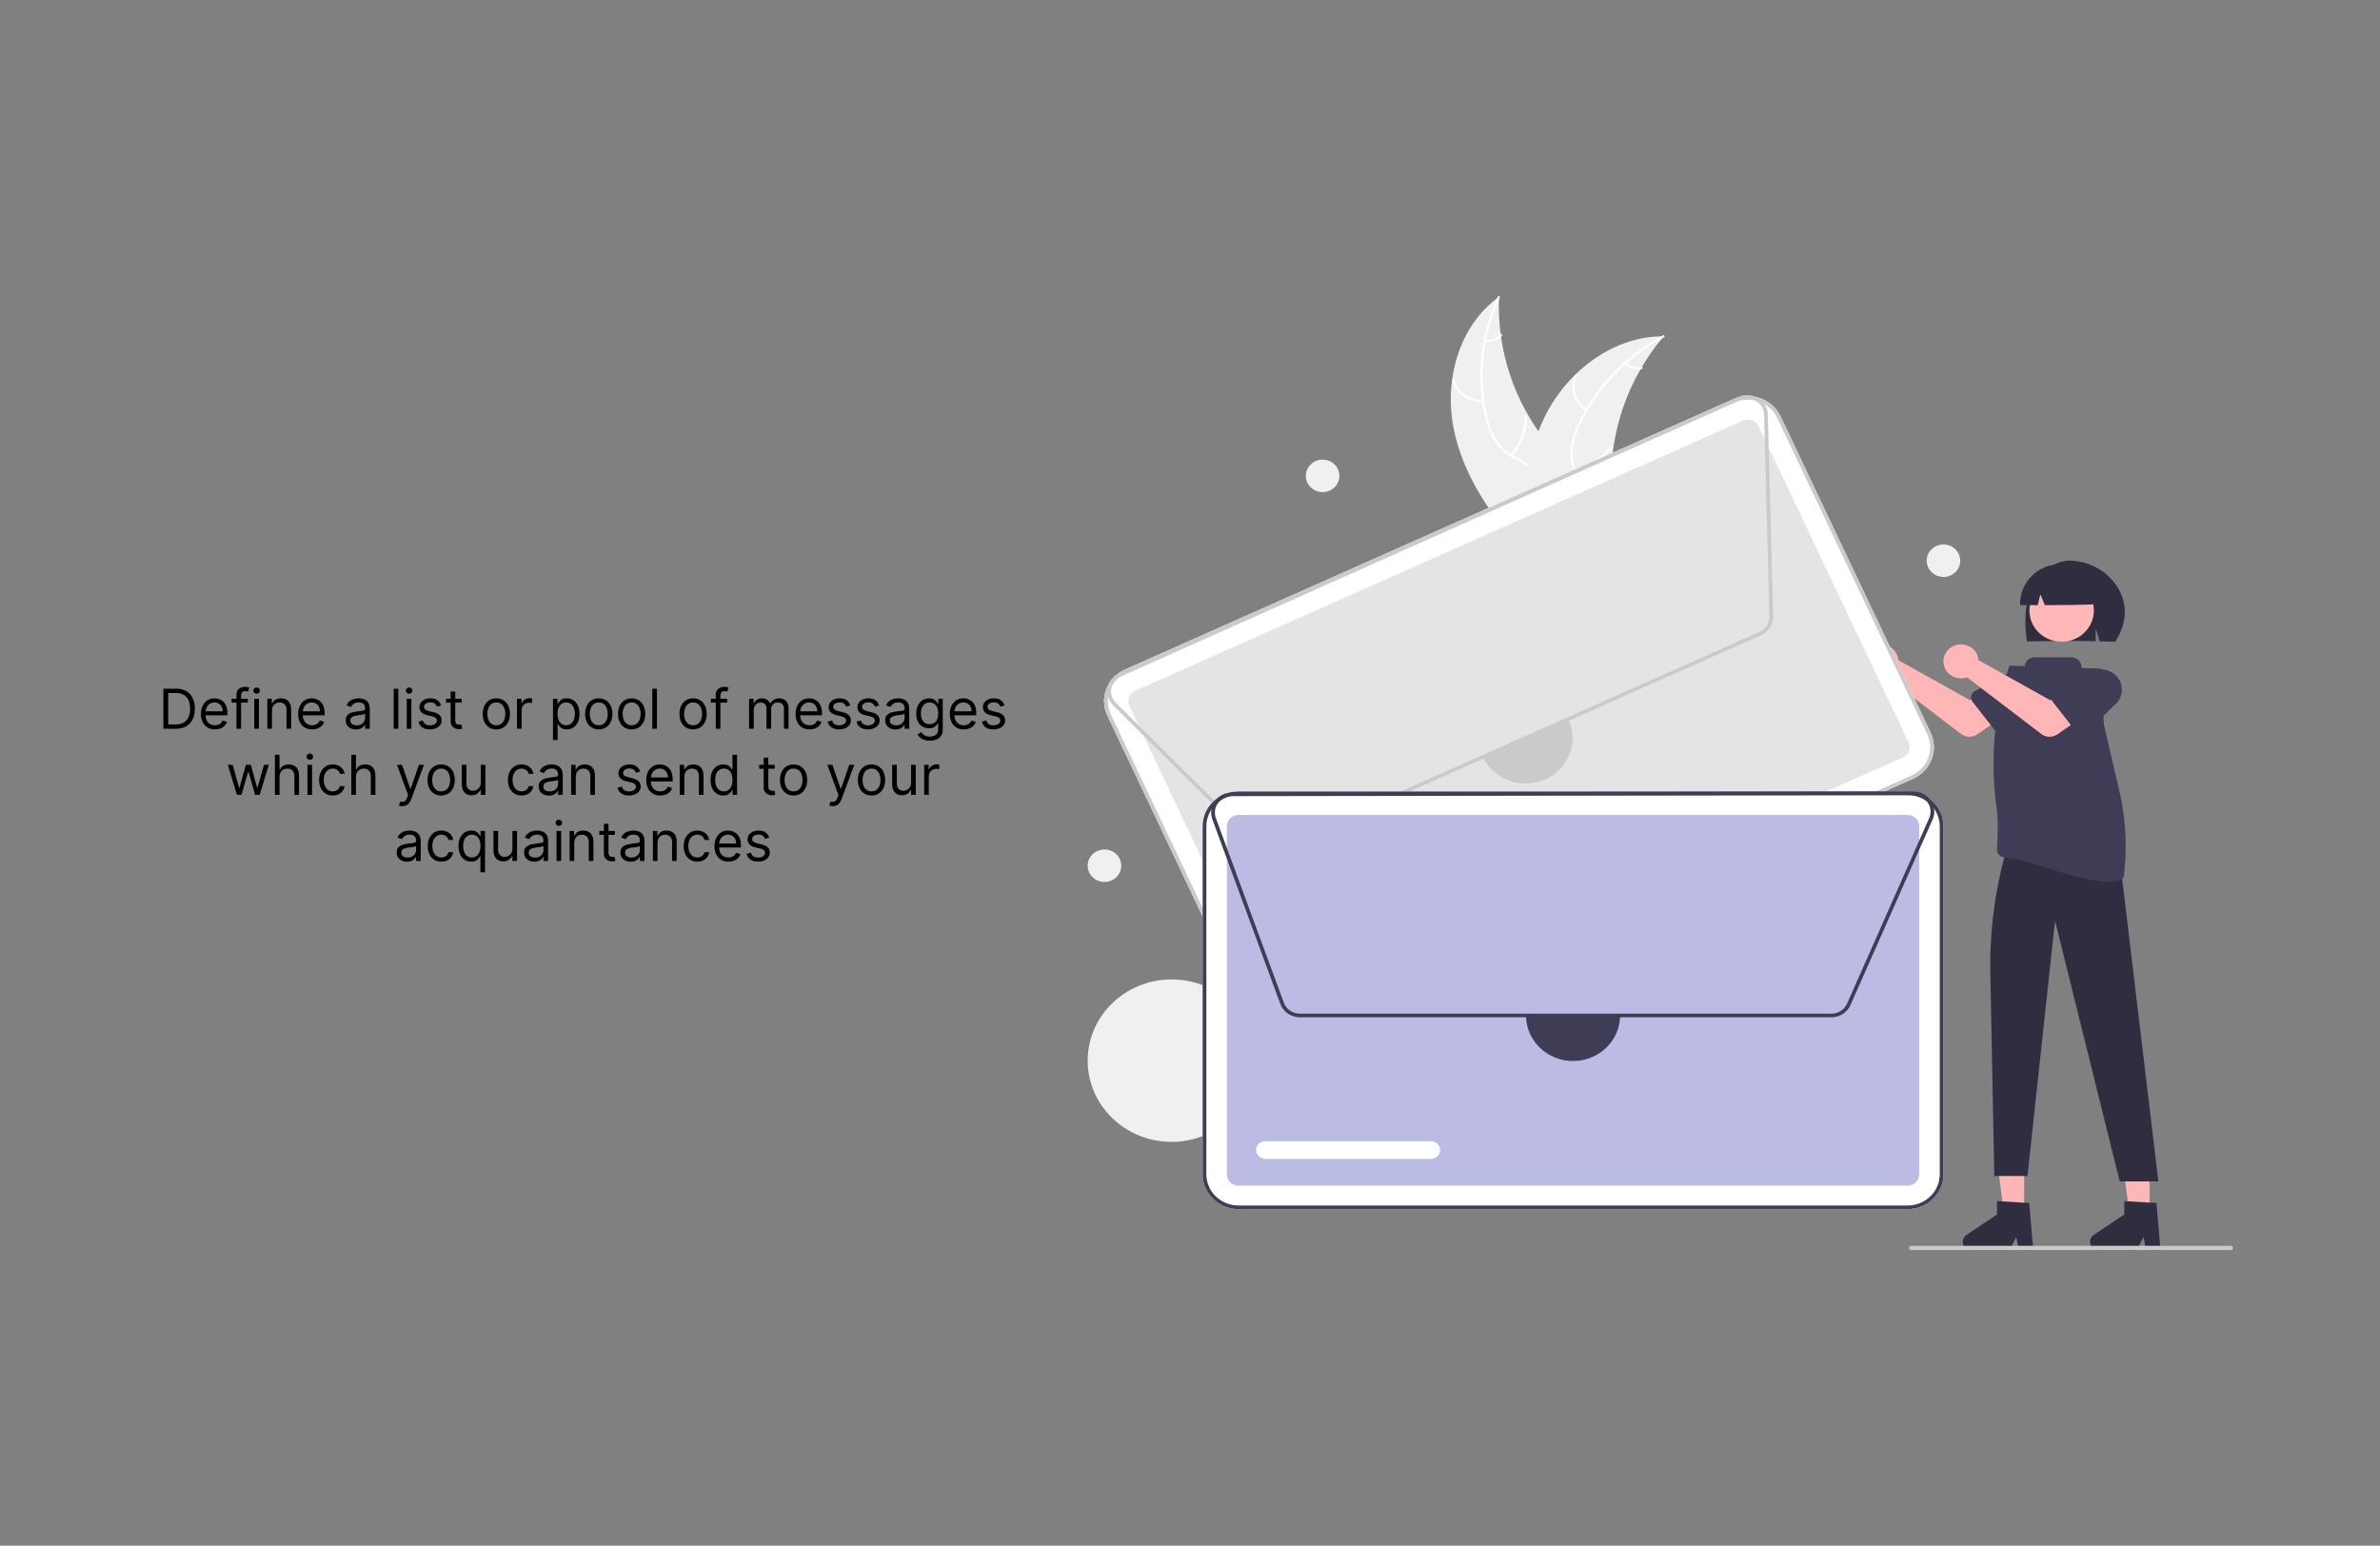 <svg width="1512" height="982" viewBox="0 0 1512 982" fill="none" xmlns="http://www.w3.org/2000/svg">
<rect x="0" y="0" width="1512" height="982" fill="#808080" stroke="none"/>
<g clip-path="url(#clip0_202_174)">
<path d="M923.382 271.705C917.533 241.402 926.741 206.927 952.334 188.585C950.884 222.079 961.718 254.991 982.92 281.496C991.135 291.69 1001.37 302.199 1001.05 315.125C1000.85 323.167 996.36 330.659 990.439 336.304C984.518 341.948 977.225 346.018 970.018 350.024L968.897 351.713C947.772 328.646 929.231 302.008 923.382 271.705Z" fill="#F0F0F0"/>
<path d="M952.8 189.048C942.048 212.345 939.151 238.329 944.522 263.31C945.58 268.708 947.509 273.91 950.24 278.726C953.057 283.334 957.097 287.128 961.941 289.713C966.407 292.212 971.275 294.266 975.036 297.772C976.933 299.595 978.412 301.785 979.374 304.199C980.336 306.613 980.76 309.197 980.618 311.781C980.438 318.228 977.876 324.228 975.16 330.012C972.144 336.433 968.906 343.057 969.101 350.276C969.125 351.151 967.722 351.135 967.698 350.262C967.358 337.701 976.738 327.614 978.828 315.562C979.803 309.938 979.034 303.995 974.95 299.636C971.378 295.824 966.361 293.701 961.816 291.209C957.053 288.754 952.983 285.207 949.962 280.879C946.986 276.213 944.853 271.091 943.652 265.732C940.751 253.709 939.821 241.32 940.895 229.017C942.04 214.97 945.66 201.216 951.596 188.35C951.964 187.554 953.166 188.257 952.8 189.048L952.8 189.048Z" fill="white"/>
<path d="M942.304 255.365C937.852 255.668 933.434 254.429 929.838 251.87C926.243 249.311 923.704 245.598 922.675 241.394C922.47 240.543 923.827 240.194 924.032 241.047C924.983 244.963 927.348 248.422 930.701 250.798C934.054 253.174 938.175 254.312 942.318 254.006C943.219 253.94 943.199 255.299 942.304 255.365Z" fill="white"/>
<path d="M959.504 288.735C965.548 282.119 968.793 273.541 968.593 264.712C968.573 263.837 969.976 263.852 969.997 264.726C970.187 273.915 966.791 282.835 960.486 289.706C959.885 290.36 958.906 289.386 959.504 288.735Z" fill="white"/>
<path d="M943.684 215.814C945.432 216.044 947.212 215.85 948.863 215.25C950.514 214.65 951.986 213.662 953.145 212.375C953.738 211.714 954.716 212.689 954.127 213.346C952.839 214.762 951.213 215.851 949.39 216.518C947.567 217.185 945.603 217.41 943.67 217.172C943.486 217.165 943.311 217.09 943.182 216.962C943.053 216.835 942.979 216.664 942.975 216.486C942.978 216.306 943.054 216.135 943.187 216.009C943.32 215.883 943.499 215.813 943.684 215.814Z" fill="white"/>
<path d="M1056.99 213.65C1056.64 214.073 1056.28 214.497 1055.92 214.931C1051.14 220.646 1046.85 226.728 1043.09 233.116C1042.79 233.605 1042.49 234.105 1042.21 234.602C1033.31 250.086 1027.46 267.034 1024.96 284.585C1023.97 291.57 1023.53 298.617 1023.64 305.667C1023.8 315.403 1024.77 325.946 1021.69 334.9C1021.38 335.838 1021.01 336.756 1020.58 337.649L971.112 352.907C970.982 352.887 970.854 352.878 970.723 352.858L968.777 353.555C968.745 353.192 968.72 352.814 968.688 352.451C968.668 352.241 968.66 352.027 968.64 351.816C968.631 351.675 968.622 351.533 968.605 351.406C968.601 351.359 968.598 351.311 968.599 351.275C968.582 351.148 968.58 351.028 968.567 350.912C968.419 348.803 968.283 346.691 968.17 344.571C968.167 344.561 968.167 344.561 968.174 344.546C967.325 328.405 967.861 312.052 970.943 296.299C971.036 295.825 971.124 295.34 971.24 294.859C972.67 287.766 974.696 280.797 977.299 274.023C978.737 270.319 980.367 266.687 982.184 263.141C986.896 253.99 993.067 245.613 1000.47 238.318C1015.23 223.777 1034.62 213.968 1055.41 213.659C1055.94 213.651 1056.46 213.647 1056.99 213.65Z" fill="#F0F0F0"/>
<path d="M1057.08 214.292C1034.01 226.626 1015.54 245.685 1004.29 268.761C1001.78 273.687 1000.08 278.966 999.267 284.403C998.65 289.724 999.517 295.108 1001.78 299.995C1003.79 304.593 1006.4 309.071 1007.22 314.062C1007.6 316.623 1007.42 319.234 1006.69 321.722C1005.95 324.21 1004.69 326.521 1002.97 328.501C998.812 333.544 993.034 336.842 987.268 339.876C980.867 343.245 974.162 346.647 969.829 352.525C969.304 353.237 968.193 352.407 968.717 351.696C976.257 341.468 990.02 338.881 999.184 330.476C1003.46 326.554 1006.54 321.361 1005.99 315.5C1005.51 310.375 1002.83 305.755 1000.75 301.117C998.47 296.38 997.426 291.176 997.706 285.959C998.232 280.499 999.714 275.166 1002.09 270.188C1007.25 258.897 1014.21 248.463 1022.72 239.266C1032.37 228.718 1043.81 219.845 1056.56 213.033C1057.34 212.612 1057.87 213.874 1057.08 214.292Z" fill="white"/>
<path d="M1007.46 261.124C1003.72 258.771 1000.96 255.207 999.679 251.068C998.4 246.929 998.682 242.485 1000.47 238.529C1000.84 237.729 1002.14 238.242 1001.77 239.042C1000.1 242.723 999.836 246.863 1001.03 250.715C1002.23 254.567 1004.82 257.877 1008.32 260.048C1009.08 260.52 1008.21 261.594 1007.46 261.124Z" fill="white"/>
<path d="M1000.44 297.794C1009.38 296.034 1017.3 291.077 1022.64 283.91C1023.16 283.2 1024.28 284.03 1023.75 284.74C1018.19 292.187 1009.93 297.33 1000.62 299.141C999.732 299.314 999.556 297.965 1000.44 297.794V297.794Z" fill="white"/>
<path d="M1033.16 230.35C1034.41 231.552 1035.95 232.435 1037.64 232.918C1039.34 233.401 1041.12 233.47 1042.85 233.118C1043.74 232.935 1043.91 234.284 1043.03 234.466C1041.12 234.846 1039.15 234.767 1037.28 234.237C1035.41 233.707 1033.7 232.742 1032.3 231.426C1032.16 231.312 1032.07 231.151 1032.04 230.974C1032.02 230.797 1032.07 230.618 1032.17 230.473C1032.29 230.331 1032.46 230.238 1032.64 230.215C1032.82 230.192 1033.01 230.24 1033.16 230.35V230.35Z" fill="white"/>
<path d="M1205.75 417.715C1205.88 418.271 1205.96 418.835 1206 419.404L1251.69 444.92L1262.79 438.731L1274.63 453.734L1256.07 466.54C1254.57 467.575 1252.77 468.11 1250.93 468.067C1249.09 468.024 1247.31 467.403 1245.86 466.299L1198.75 430.319C1196.63 431.081 1194.31 431.198 1192.11 430.655C1189.92 430.112 1187.94 428.934 1186.46 427.279C1184.97 425.623 1184.04 423.568 1183.78 421.387C1183.53 419.206 1183.97 417.002 1185.04 415.069C1186.12 413.135 1187.77 411.564 1189.79 410.563C1191.81 409.563 1194.09 409.181 1196.34 409.468C1198.59 409.755 1200.69 410.698 1202.37 412.172C1204.05 413.645 1205.23 415.578 1205.75 417.715Z" fill="#FFB6B6"/>
<path d="M1252.32 442.102C1252.47 441.451 1252.75 440.839 1253.17 440.305C1253.58 439.772 1254.1 439.331 1254.71 439.013L1275.8 427.887C1278.61 425.835 1282.15 424.944 1285.63 425.411C1289.12 425.879 1292.27 427.665 1294.4 430.379C1296.52 433.093 1297.45 436.513 1296.98 439.889C1296.51 443.265 1294.67 446.321 1291.87 448.388L1274.97 465.013C1274.48 465.488 1273.9 465.856 1273.26 466.093C1272.61 466.33 1271.93 466.43 1271.24 466.386C1270.55 466.343 1269.89 466.156 1269.28 465.84C1268.68 465.523 1268.15 465.085 1267.73 464.553L1253.18 445.871C1252.76 445.339 1252.47 444.727 1252.33 444.077C1252.18 443.427 1252.18 442.753 1252.32 442.102Z" fill="#3F3D56"/>
<path d="M1289.05 378.324C1292.09 368.961 1298.99 360.373 1308.53 357.208C1318.08 354.042 1332.05 358.864 1339.23 365.787C1352.35 378.451 1352.76 393.954 1343.74 407.702C1341.95 407.61 1335.76 407.542 1333.94 407.476L1331.37 399.19V407.395C1317.2 406.971 1302.45 407.236 1287.69 407.511C1286.37 397.777 1286.02 387.687 1289.05 378.324Z" fill="#2F2E41"/>
<path d="M1285.94 770.444H1273.02L1266.87 722.183L1285.95 722.184L1285.94 770.444Z" fill="#FFB6B6"/>
<path d="M1365.6 770.444H1352.67L1346.52 722.183L1365.6 722.184L1365.6 770.444Z" fill="#FFB6B6"/>
<path d="M1327.86 474.034L1330.79 481.405L1330.2 488.777L1272.89 507.995L1275.73 475.736L1282.18 468.365L1327.86 474.034Z" fill="#FFB6B6"/>
<path d="M1309.74 407.703C1321.04 407.703 1330.21 398.83 1330.21 387.886C1330.21 376.941 1321.04 368.069 1309.74 368.069C1298.43 368.069 1289.27 376.941 1289.27 387.886C1289.27 398.83 1298.43 407.703 1309.74 407.703Z" fill="#FFB7B7"/>
<path d="M1340.69 507.857V520.452C1340.69 520.452 1355.92 539.609 1347.72 554.351L1371.21 750.541H1346.62L1305.55 584.969L1288.05 747.14H1266.96L1264.45 618.163C1263.79 584.237 1269.64 550.488 1281.7 518.63V518.63L1340.69 507.857Z" fill="#2F2E41"/>
<path d="M1295.67 362.081C1299.61 359.76 1304.11 358.504 1308.72 358.445C1313.32 358.386 1317.86 359.527 1321.86 361.747C1325.85 363.967 1329.16 367.185 1331.43 371.065C1333.7 374.946 1334.85 379.345 1334.76 383.804C1323.32 384.313 1311.3 384.446 1299.11 384.469L1296.23 377.644L1294.53 384.474C1290.82 384.473 1287.1 384.469 1283.37 384.46C1283.22 380.013 1284.28 375.606 1286.43 371.679C1288.59 367.752 1291.78 364.442 1295.67 362.081Z" fill="#2F2E41"/>
<path d="M1291.73 794.201H1282.55L1280.92 785.819L1276.73 794.201H1252.4C1251.24 794.201 1250.1 793.84 1249.16 793.171C1248.22 792.503 1247.53 791.56 1247.18 790.483C1246.83 789.405 1246.85 788.249 1247.23 787.182C1247.61 786.115 1248.34 785.193 1249.3 784.552L1268.72 771.565V763.091L1289.15 764.272L1291.73 794.201Z" fill="#2F2E41"/>
<path d="M1372.55 794.201H1363.38L1361.74 785.819L1357.55 794.201H1333.23C1332.06 794.201 1330.93 793.84 1329.99 793.171C1329.05 792.503 1328.35 791.56 1328.01 790.483C1327.66 789.405 1327.68 788.249 1328.06 787.182C1328.44 786.115 1329.16 785.193 1330.12 784.552L1349.54 771.565V763.091L1369.97 764.272L1372.55 794.201Z" fill="#2F2E41"/>
<path d="M1350 548.25C1351.14 533.114 1349.97 517.898 1346.53 503.093C1342.18 484.408 1336.65 460.633 1336.55 460.018C1336.54 460.006 1336.54 459.994 1336.54 459.982L1334.86 425.155C1334.85 425.054 1334.81 424.959 1334.74 424.888C1334.66 424.817 1334.56 424.775 1334.46 424.772L1322.81 424.393C1322.7 424.389 1322.6 424.346 1322.53 424.27C1322.45 424.195 1322.41 424.095 1322.41 423.991C1322.41 423.151 1322.24 422.319 1321.91 421.543C1321.57 420.767 1321.09 420.062 1320.47 419.468C1319.86 418.874 1319.13 418.402 1318.33 418.081C1317.53 417.76 1316.67 417.594 1315.8 417.594H1292.54C1291.03 417.595 1289.58 418.128 1288.45 419.093C1287.32 420.058 1286.59 421.389 1286.4 422.837C1286.39 422.936 1286.34 423.029 1286.27 423.095C1286.19 423.161 1286.09 423.197 1285.99 423.194L1276.93 422.9C1276.84 422.897 1276.75 422.923 1276.68 422.974C1276.6 423.025 1276.55 423.097 1276.52 423.181L1275.89 425.118C1266.75 453.606 1264.22 483.695 1268.46 513.241C1269.56 521.104 1269.06 532.926 1268.65 539.512C1268.61 540.156 1268.7 540.801 1268.91 541.411C1269.13 542.021 1269.47 542.583 1269.91 543.066C1270.36 543.548 1270.89 543.941 1271.49 544.222C1272.09 544.503 1272.74 544.667 1273.41 544.704C1290.24 545.641 1337.88 567.96 1349.29 557.304C1349.32 557.278 1349.62 553.348 1350 548.25Z" fill="#3F3D56"/>
<path d="M1256.68 417.715C1256.81 418.271 1256.9 418.835 1256.93 419.404L1302.62 444.92L1313.73 438.731L1325.57 453.734L1307.01 466.54C1305.51 467.575 1303.7 468.11 1301.86 468.067C1300.02 468.024 1298.24 467.403 1296.8 466.299L1249.69 430.319C1247.56 431.081 1245.25 431.198 1243.05 430.655C1240.85 430.112 1238.88 428.934 1237.39 427.279C1235.9 425.623 1234.97 423.568 1234.72 421.387C1234.46 419.206 1234.9 417.002 1235.98 415.069C1237.05 413.135 1238.7 411.564 1240.72 410.563C1242.74 409.563 1245.03 409.181 1247.27 409.468C1249.52 409.755 1251.62 410.698 1253.3 412.172C1254.99 413.645 1256.16 415.578 1256.68 417.715Z" fill="#FFB6B6"/>
<path d="M1303.26 442.102C1303.4 441.451 1303.69 440.838 1304.1 440.305C1304.51 439.772 1305.04 439.331 1305.64 439.013L1326.74 427.887C1329.54 425.835 1333.08 424.946 1336.56 425.413C1340.05 425.881 1343.2 427.667 1345.33 430.381C1347.46 433.094 1348.38 436.514 1347.91 439.889C1347.44 443.265 1345.6 446.321 1342.81 448.388L1325.9 465.013C1325.42 465.488 1324.83 465.856 1324.19 466.093C1323.55 466.33 1322.86 466.43 1322.18 466.386C1321.49 466.343 1320.82 466.156 1320.22 465.84C1319.61 465.523 1319.08 465.084 1318.67 464.553L1304.11 445.871C1303.7 445.339 1303.41 444.727 1303.26 444.077C1303.11 443.427 1303.11 442.753 1303.26 442.102Z" fill="#3F3D56"/>
<path d="M744.302 725.451C773.74 725.451 797.604 702.348 797.604 673.85C797.604 645.351 773.74 622.249 744.302 622.249C714.864 622.249 691 645.351 691 673.85C691 702.348 714.864 725.451 744.302 725.451Z" fill="#F0F0F0"/>
<path d="M1215.32 494.787L829.045 666.474C823.547 668.91 817.275 669.136 811.605 667.101C805.935 665.066 801.33 660.937 798.801 655.62L703.479 454.625C700.962 449.302 700.729 443.23 702.831 437.741C704.933 432.252 709.198 427.794 714.69 425.346L1100.96 253.659C1106.46 251.223 1112.73 250.997 1118.4 253.032C1124.07 255.067 1128.68 259.195 1131.2 264.513L1226.53 465.508C1229.04 470.831 1229.28 476.903 1227.17 482.392C1225.07 487.881 1220.81 492.339 1215.32 494.787Z" fill="white"/>
<path d="M721.115 438.893C719.331 439.688 717.945 441.137 717.262 442.92C716.58 444.703 716.655 446.676 717.473 448.405L812.795 649.4C813.617 651.128 815.113 652.469 816.955 653.13C818.796 653.791 820.834 653.718 822.62 652.926L1208.89 481.24C1210.67 480.444 1212.06 478.996 1212.74 477.213C1213.43 475.43 1213.35 473.457 1212.53 471.728L1117.21 270.733C1116.39 269.005 1114.89 267.664 1113.05 267.003C1111.21 266.342 1109.17 266.415 1107.39 267.207L721.115 438.893Z" fill="#E4E4E4"/>
<path d="M1215.32 494.787L829.045 666.474C823.547 668.91 817.275 669.136 811.605 667.101C805.935 665.066 801.33 660.937 798.801 655.62L703.479 454.625C700.962 449.302 700.729 443.23 702.831 437.741C704.933 432.252 709.198 427.794 714.69 425.346L1100.96 253.659C1106.46 251.223 1112.73 250.997 1118.4 253.032C1124.07 255.067 1128.68 259.195 1131.2 264.513L1226.53 465.508C1229.04 470.831 1229.28 476.903 1227.17 482.392C1225.07 487.881 1220.81 492.339 1215.32 494.787ZM715.679 427.43C710.757 429.624 706.935 433.619 705.051 438.538C703.168 443.456 703.377 448.898 705.632 453.668L800.954 654.663C803.221 659.428 807.347 663.128 812.428 664.952C817.509 666.775 823.13 666.573 828.057 664.389L1214.33 492.703C1219.25 490.509 1223.07 486.514 1224.95 481.595C1226.84 476.676 1226.63 471.235 1224.37 466.465L1129.05 265.47C1126.78 260.705 1122.66 257.005 1117.58 255.181C1112.5 253.358 1106.88 253.56 1101.95 255.744L715.679 427.43Z" fill="#CACACA"/>
<path d="M1118.8 403.579L811.927 539.973C809.456 541.068 806.695 541.397 804.023 540.916C801.351 540.435 798.897 539.168 796.997 537.287L707.214 448.151C705.741 446.689 704.653 444.907 704.04 442.953C703.427 440.999 703.307 438.931 703.691 436.924C704.075 434.916 704.952 433.027 706.246 431.415C707.541 429.803 709.217 428.516 711.132 427.661L1104.4 252.154C1106.29 251.311 1108.36 250.914 1110.44 250.994C1112.52 251.075 1114.55 251.631 1116.37 252.618C1118.18 253.605 1119.73 254.994 1120.88 256.671C1122.04 258.348 1122.77 260.267 1123.01 262.268L1123.06 262.267L1126.47 391.662C1126.54 394.158 1125.85 396.618 1124.48 398.736C1123.12 400.855 1121.14 402.539 1118.8 403.579ZM1105.41 254.231L712.124 429.744C710.553 430.445 709.178 431.501 708.116 432.823C707.054 434.145 706.336 435.694 706.021 437.341C705.706 438.988 705.804 440.684 706.306 442.286C706.809 443.888 707.702 445.351 708.909 446.55L798.693 535.686C800.251 537.228 802.264 538.268 804.456 538.662C806.648 539.057 808.912 538.787 810.939 537.889L1117.81 401.494C1119.73 400.642 1121.35 399.26 1122.47 397.523C1123.59 395.785 1124.16 393.767 1124.1 391.72L1120.72 263.472L1121.19 263.461L1120.72 263.472C1120.67 261.741 1120.19 260.049 1119.3 258.546C1118.41 257.043 1117.15 255.777 1115.63 254.861C1114.12 253.945 1112.39 253.408 1110.6 253.298C1108.82 253.188 1107.03 253.509 1105.41 254.231Z" fill="#CACACA"/>
<path d="M926.362 588.097L830.754 630.592C830.06 630.901 829.311 631.075 828.547 631.103C827.784 631.131 827.023 631.014 826.306 630.757C825.59 630.501 824.933 630.11 824.373 629.607C823.813 629.105 823.361 628.5 823.042 627.828C822.723 627.156 822.545 626.43 822.516 625.691C822.487 624.952 822.609 624.215 822.875 623.522C823.141 622.829 823.545 622.193 824.065 621.652C824.585 621.11 825.21 620.673 825.904 620.365L921.511 577.87C922.912 577.249 924.51 577.192 925.954 577.711C927.398 578.23 928.571 579.283 929.214 580.638C929.856 581.993 929.917 583.54 929.382 584.939C928.847 586.337 927.761 587.473 926.362 588.097Z" fill="white"/>
<path d="M996.306 456.76C997.947 460.213 998.87 463.944 999.02 467.741C999.171 471.539 998.547 475.327 997.185 478.891C995.822 482.455 993.747 485.724 991.079 488.511C988.411 491.298 985.201 493.549 981.634 495.134C978.066 496.72 974.211 497.609 970.289 497.752C966.366 497.894 962.453 497.287 958.773 495.964C955.093 494.642 951.718 492.63 948.842 490.044C945.965 487.458 943.644 484.349 942.009 480.894" fill="#CACACA"/>
<path d="M1211.87 768.175H786.835C780.788 768.168 774.991 765.84 770.715 761.7C766.439 757.561 764.034 751.949 764.027 746.095V524.927C764.034 519.073 766.439 513.461 770.715 509.322C774.991 505.182 780.788 502.854 786.835 502.847H1211.87C1217.92 502.854 1223.71 505.182 1227.99 509.322C1232.27 513.461 1234.67 519.073 1234.68 524.927V746.095C1234.67 751.949 1232.27 757.561 1227.99 761.7C1223.72 765.84 1217.92 768.168 1211.87 768.175Z" fill="white"/>
<path d="M1211.87 768.175H786.835C780.788 768.168 774.991 765.84 770.715 761.7C766.439 757.561 764.034 751.949 764.027 746.095V524.927C764.034 519.073 766.439 513.461 770.715 509.322C774.991 505.182 780.788 502.854 786.835 502.847H1211.87C1217.92 502.854 1223.71 505.182 1227.99 509.322C1232.27 513.461 1234.67 519.073 1234.68 524.927V746.095C1234.67 751.949 1232.27 757.561 1227.99 761.7C1223.72 765.84 1217.92 768.168 1211.87 768.175ZM786.835 505.141C781.416 505.146 776.221 507.233 772.389 510.942C768.558 514.652 766.402 519.681 766.396 524.927V746.095C766.402 751.341 768.558 756.37 772.389 760.079C776.221 763.789 781.416 765.875 786.835 765.881H1211.87C1217.29 765.875 1222.48 763.789 1226.32 760.079C1230.15 756.37 1232.3 751.341 1232.31 746.095V524.927C1232.3 519.681 1230.15 514.652 1226.32 510.942C1222.48 507.233 1217.29 505.146 1211.87 505.141H786.835Z" fill="#3F3D56"/>
<path d="M786.835 517.754C784.87 517.756 782.987 518.513 781.598 519.858C780.209 521.202 779.428 523.026 779.425 524.927V746.095C779.428 747.996 780.209 749.82 781.598 751.164C782.987 752.509 784.87 753.266 786.835 753.268H1211.87C1213.84 753.266 1215.72 752.509 1217.11 751.164C1218.5 749.82 1219.28 747.996 1219.28 746.095V524.927C1219.28 523.026 1218.5 521.202 1217.11 519.858C1215.72 518.513 1213.84 517.756 1211.87 517.754H786.835Z" fill="#BBBBE4"/>
<path d="M1163.46 646.297H825.799C823.081 646.294 820.431 645.478 818.21 643.962C815.989 642.445 814.305 640.302 813.389 637.825L770.211 520.553C769.503 518.629 769.282 516.57 769.567 514.546C769.852 512.523 770.635 510.596 771.849 508.926C773.063 507.257 774.674 505.894 776.545 504.952C778.417 504.011 780.494 503.518 782.604 503.515L1215.65 502.87C1217.73 502.868 1219.78 503.342 1221.64 504.256C1223.49 505.169 1225.1 506.495 1226.32 508.125C1227.55 509.755 1228.35 511.642 1228.68 513.633C1229.01 515.623 1228.84 517.66 1228.19 519.576L1228.24 519.596L1175.58 638.567C1174.56 640.863 1172.87 642.819 1170.72 644.193C1168.57 645.568 1166.04 646.299 1163.46 646.297ZM1215.67 505.164L782.607 505.808C780.877 505.81 779.173 506.215 777.638 506.987C776.103 507.76 774.782 508.877 773.786 510.247C772.79 511.616 772.148 513.197 771.914 514.856C771.681 516.515 771.862 518.205 772.442 519.782L815.62 637.055C816.371 639.087 817.752 640.844 819.574 642.088C821.396 643.332 823.57 644.001 825.799 644.004H1163.46C1165.58 644.006 1167.65 643.405 1169.42 642.278C1171.18 641.151 1172.57 639.546 1173.4 637.664L1225.6 519.746L1226.03 519.927L1225.6 519.746C1226.3 518.155 1226.59 516.42 1226.43 514.695C1226.27 512.971 1225.67 511.312 1224.69 509.866C1223.7 508.421 1222.36 507.235 1220.79 506.414C1219.21 505.593 1217.45 505.164 1215.67 505.164Z" fill="#3F3D56"/>
<path d="M909.056 736.256H803.853C802.311 736.256 800.833 735.663 799.743 734.608C798.653 733.553 798.041 732.121 798.041 730.629C798.041 729.137 798.653 727.706 799.743 726.65C800.833 725.595 802.311 725.002 803.853 725.002H909.056C910.597 725.002 912.075 725.595 913.165 726.65C914.255 727.706 914.868 729.137 914.868 730.629C914.868 732.121 914.255 733.553 913.165 734.608C912.075 735.663 910.597 736.256 909.056 736.256Z" fill="white"/>
<path d="M1029.23 645.151C1029.23 652.821 1026.08 660.177 1020.48 665.6C1014.87 671.024 1007.28 674.071 999.353 674.071C991.43 674.071 983.832 671.024 978.229 665.6C972.627 660.177 969.48 652.821 969.48 645.151" fill="#3F3D56"/>
<path d="M840.245 312.641C846.133 312.641 850.905 308.02 850.905 302.32C850.905 296.621 846.133 292 840.245 292C834.358 292 829.585 296.621 829.585 302.32C829.585 308.02 834.358 312.641 840.245 312.641Z" fill="#F0F0F0"/>
<path d="M701.66 560.327C707.548 560.327 712.321 555.707 712.321 550.007C712.321 544.307 707.548 539.687 701.66 539.687C695.773 539.687 691 544.307 691 550.007C691 555.707 695.773 560.327 701.66 560.327Z" fill="#F0F0F0"/>
<path d="M1234.68 366.535C1240.57 366.535 1245.34 361.915 1245.34 356.215C1245.34 350.515 1240.57 345.895 1234.68 345.895C1228.79 345.895 1224.02 350.515 1224.02 356.215C1224.02 361.915 1228.79 366.535 1234.68 366.535Z" fill="#F0F0F0"/>
<path d="M1417.16 794.201H1214.26C1213.89 794.201 1213.53 794.057 1213.26 793.801C1213 793.545 1212.85 793.198 1212.85 792.836C1212.85 792.474 1213 792.126 1213.26 791.87C1213.53 791.614 1213.89 791.47 1214.26 791.47H1417.16C1417.53 791.471 1417.89 791.616 1418.15 791.872C1418.41 792.127 1418.56 792.474 1418.56 792.836C1418.56 793.197 1418.41 793.544 1418.15 793.8C1417.89 794.056 1417.53 794.2 1417.16 794.201Z" fill="#CACACA"/>
</g>
<path d="M111.657 463H103.802V437.545H112.005C114.474 437.545 116.587 438.055 118.344 439.074C120.101 440.085 121.447 441.539 122.383 443.437C123.32 445.326 123.788 447.588 123.788 450.223C123.788 452.875 123.316 455.157 122.371 457.071C121.426 458.977 120.051 460.444 118.245 461.471C116.438 462.49 114.242 463 111.657 463ZM106.884 460.266H111.458C113.563 460.266 115.307 459.86 116.691 459.048C118.075 458.236 119.106 457.08 119.786 455.58C120.465 454.08 120.805 452.295 120.805 450.223C120.805 448.168 120.469 446.399 119.798 444.916C119.127 443.424 118.124 442.281 116.79 441.485C115.456 440.682 113.795 440.28 111.806 440.28H106.884V460.266ZM136.565 463.398C134.725 463.398 133.139 462.992 131.805 462.18C130.479 461.359 129.456 460.216 128.735 458.749C128.022 457.274 127.666 455.559 127.666 453.604C127.666 451.648 128.022 449.925 128.735 448.433C129.456 446.933 130.458 445.765 131.742 444.928C133.035 444.083 134.543 443.661 136.267 443.661C137.261 443.661 138.243 443.826 139.212 444.158C140.182 444.489 141.064 445.028 141.86 445.773C142.655 446.511 143.289 447.489 143.761 448.707C144.234 449.925 144.47 451.424 144.47 453.206V454.449H129.754V451.913H141.487C141.487 450.836 141.271 449.875 140.84 449.03C140.418 448.185 139.813 447.518 139.026 447.029C138.247 446.54 137.327 446.295 136.267 446.295C135.098 446.295 134.087 446.585 133.234 447.165C132.389 447.737 131.738 448.483 131.283 449.403C130.827 450.322 130.599 451.308 130.599 452.361V454.051C130.599 455.493 130.848 456.715 131.345 457.718C131.85 458.712 132.55 459.47 133.445 459.992C134.34 460.506 135.38 460.763 136.565 460.763C137.335 460.763 138.032 460.655 138.653 460.44C139.283 460.216 139.825 459.884 140.281 459.445C140.737 458.998 141.089 458.443 141.338 457.78L144.171 458.575C143.873 459.536 143.372 460.382 142.668 461.111C141.963 461.832 141.093 462.395 140.057 462.801C139.022 463.199 137.858 463.398 136.565 463.398ZM157.433 443.909V446.395H147.142V443.909H157.433ZM150.224 463V441.274C150.224 440.18 150.481 439.269 150.995 438.54C151.509 437.811 152.176 437.264 152.996 436.899C153.816 436.535 154.682 436.352 155.594 436.352C156.315 436.352 156.903 436.41 157.359 436.526C157.814 436.642 158.154 436.75 158.378 436.849L157.533 439.385C157.383 439.335 157.176 439.273 156.911 439.199C156.654 439.124 156.315 439.087 155.892 439.087C154.922 439.087 154.222 439.331 153.791 439.82C153.369 440.309 153.158 441.026 153.158 441.97V463H150.224ZM161.544 463V443.909H164.477V463H161.544ZM163.036 440.727C162.464 440.727 161.971 440.533 161.556 440.143C161.15 439.754 160.947 439.286 160.947 438.739C160.947 438.192 161.15 437.724 161.556 437.334C161.971 436.945 162.464 436.75 163.036 436.75C163.607 436.75 164.096 436.945 164.502 437.334C164.916 437.724 165.124 438.192 165.124 438.739C165.124 439.286 164.916 439.754 164.502 440.143C164.096 440.533 163.607 440.727 163.036 440.727ZM172.783 451.516V463H169.85V443.909H172.684V446.892H172.932C173.38 445.923 174.059 445.144 174.97 444.555C175.882 443.959 177.059 443.661 178.5 443.661C179.793 443.661 180.924 443.926 181.893 444.456C182.863 444.978 183.617 445.773 184.155 446.842C184.694 447.903 184.963 449.245 184.963 450.869V463H182.03V451.068C182.03 449.568 181.641 448.4 180.862 447.563C180.083 446.718 179.014 446.295 177.655 446.295C176.719 446.295 175.882 446.498 175.144 446.904C174.415 447.31 173.839 447.903 173.417 448.682C172.994 449.461 172.783 450.405 172.783 451.516ZM198.328 463.398C196.488 463.398 194.901 462.992 193.567 462.18C192.242 461.359 191.218 460.216 190.497 458.749C189.785 457.274 189.428 455.559 189.428 453.604C189.428 451.648 189.785 449.925 190.497 448.433C191.218 446.933 192.221 445.765 193.505 444.928C194.798 444.083 196.306 443.661 198.029 443.661C199.024 443.661 200.006 443.826 200.975 444.158C201.944 444.489 202.827 445.028 203.622 445.773C204.418 446.511 205.052 447.489 205.524 448.707C205.996 449.925 206.232 451.424 206.232 453.206V454.449H191.517V451.913H203.249C203.249 450.836 203.034 449.875 202.603 449.03C202.181 448.185 201.576 447.518 200.789 447.029C200.01 446.54 199.09 446.295 198.029 446.295C196.861 446.295 195.85 446.585 194.997 447.165C194.151 447.737 193.501 448.483 193.045 449.403C192.59 450.322 192.362 451.308 192.362 452.361V454.051C192.362 455.493 192.61 456.715 193.107 457.718C193.613 458.712 194.313 459.47 195.208 459.992C196.103 460.506 197.143 460.763 198.328 460.763C199.098 460.763 199.794 460.655 200.416 460.44C201.045 460.216 201.588 459.884 202.044 459.445C202.5 458.998 202.852 458.443 203.1 457.78L205.934 458.575C205.636 459.536 205.135 460.382 204.43 461.111C203.726 461.832 202.856 462.395 201.82 462.801C200.784 463.199 199.62 463.398 198.328 463.398ZM226.156 463.447C224.946 463.447 223.848 463.22 222.862 462.764C221.876 462.3 221.093 461.633 220.513 460.763C219.933 459.884 219.643 458.824 219.643 457.581C219.643 456.487 219.859 455.601 220.29 454.921C220.72 454.233 221.296 453.695 222.017 453.305C222.738 452.916 223.534 452.626 224.404 452.435C225.282 452.237 226.164 452.079 227.051 451.963C228.211 451.814 229.151 451.702 229.872 451.627C230.602 451.545 231.132 451.408 231.463 451.217C231.803 451.027 231.973 450.695 231.973 450.223V450.124C231.973 448.897 231.637 447.944 230.966 447.265C230.303 446.585 229.296 446.246 227.946 446.246C226.546 446.246 225.448 446.552 224.652 447.165C223.857 447.779 223.297 448.433 222.974 449.129L220.19 448.135C220.687 446.975 221.35 446.072 222.179 445.425C223.016 444.771 223.927 444.315 224.913 444.058C225.907 443.793 226.885 443.661 227.846 443.661C228.46 443.661 229.164 443.735 229.959 443.884C230.763 444.025 231.538 444.319 232.284 444.767C233.038 445.214 233.663 445.889 234.16 446.793C234.657 447.696 234.906 448.906 234.906 450.422V463H231.973V460.415H231.824C231.625 460.829 231.293 461.272 230.829 461.745C230.365 462.217 229.748 462.619 228.977 462.95C228.207 463.282 227.266 463.447 226.156 463.447ZM226.604 460.812C227.764 460.812 228.741 460.585 229.537 460.129C230.34 459.673 230.945 459.085 231.351 458.364C231.766 457.643 231.973 456.885 231.973 456.089V453.405C231.849 453.554 231.575 453.691 231.153 453.815C230.738 453.931 230.258 454.035 229.711 454.126C229.172 454.209 228.646 454.283 228.132 454.349C227.627 454.407 227.217 454.457 226.902 454.499C226.14 454.598 225.427 454.76 224.764 454.983C224.109 455.199 223.579 455.526 223.173 455.965C222.775 456.396 222.577 456.984 222.577 457.73C222.577 458.749 222.954 459.52 223.708 460.042C224.47 460.556 225.435 460.812 226.604 460.812ZM253.037 437.545V463H250.104V437.545H253.037ZM258.409 463V443.909H261.343V463H258.409ZM259.901 440.727C259.329 440.727 258.836 440.533 258.422 440.143C258.016 439.754 257.813 439.286 257.813 438.739C257.813 438.192 258.016 437.724 258.422 437.334C258.836 436.945 259.329 436.75 259.901 436.75C260.472 436.75 260.961 436.945 261.367 437.334C261.782 437.724 261.989 438.192 261.989 438.739C261.989 439.286 261.782 439.754 261.367 440.143C260.961 440.533 260.472 440.727 259.901 440.727ZM280.238 448.185L277.603 448.93C277.437 448.491 277.193 448.065 276.869 447.65C276.555 447.228 276.124 446.88 275.577 446.606C275.03 446.333 274.33 446.196 273.476 446.196C272.308 446.196 271.334 446.465 270.555 447.004C269.785 447.534 269.4 448.21 269.4 449.03C269.4 449.759 269.665 450.335 270.195 450.757C270.725 451.18 271.554 451.532 272.681 451.814L275.515 452.51C277.222 452.924 278.493 453.558 279.33 454.412C280.167 455.257 280.586 456.346 280.586 457.68C280.586 458.774 280.271 459.752 279.641 460.614C279.02 461.475 278.15 462.155 277.031 462.652C275.912 463.149 274.611 463.398 273.128 463.398C271.181 463.398 269.569 462.975 268.293 462.13C267.017 461.285 266.209 460.05 265.87 458.426L268.654 457.73C268.919 458.758 269.42 459.528 270.158 460.042C270.903 460.556 271.877 460.812 273.079 460.812C274.446 460.812 275.531 460.522 276.335 459.942C277.147 459.354 277.553 458.65 277.553 457.83C277.553 457.167 277.321 456.612 276.857 456.164C276.393 455.708 275.68 455.369 274.719 455.145L271.537 454.399C269.789 453.985 268.505 453.343 267.684 452.473C266.872 451.594 266.466 450.496 266.466 449.179C266.466 448.102 266.769 447.149 267.374 446.32C267.987 445.492 268.82 444.841 269.872 444.369C270.932 443.897 272.134 443.661 273.476 443.661C275.366 443.661 276.849 444.075 277.926 444.903C279.011 445.732 279.782 446.826 280.238 448.185ZM293.304 443.909V446.395H283.41V443.909H293.304ZM286.294 439.335H289.227V457.531C289.227 458.36 289.347 458.981 289.587 459.396C289.836 459.802 290.151 460.075 290.532 460.216C290.921 460.348 291.332 460.415 291.762 460.415C292.086 460.415 292.351 460.398 292.558 460.365C292.765 460.324 292.931 460.29 293.055 460.266L293.652 462.901C293.453 462.975 293.175 463.05 292.819 463.124C292.463 463.207 292.011 463.249 291.464 463.249C290.636 463.249 289.824 463.07 289.028 462.714C288.241 462.358 287.586 461.815 287.064 461.086C286.551 460.357 286.294 459.437 286.294 458.327V439.335ZM315.315 463.398C313.592 463.398 312.08 462.988 310.779 462.167C309.486 461.347 308.475 460.199 307.746 458.724C307.025 457.25 306.665 455.526 306.665 453.554C306.665 451.565 307.025 449.829 307.746 448.346C308.475 446.863 309.486 445.711 310.779 444.891C312.08 444.071 313.592 443.661 315.315 443.661C317.039 443.661 318.547 444.071 319.839 444.891C321.14 445.711 322.151 446.863 322.872 448.346C323.601 449.829 323.966 451.565 323.966 453.554C323.966 455.526 323.601 457.25 322.872 458.724C322.151 460.199 321.14 461.347 319.839 462.167C318.547 462.988 317.039 463.398 315.315 463.398ZM315.315 460.763C316.625 460.763 317.702 460.427 318.547 459.756C319.392 459.085 320.018 458.202 320.424 457.109C320.83 456.015 321.033 454.83 321.033 453.554C321.033 452.278 320.83 451.089 320.424 449.987C320.018 448.885 319.392 447.994 318.547 447.315C317.702 446.635 316.625 446.295 315.315 446.295C314.006 446.295 312.929 446.635 312.084 447.315C311.239 447.994 310.613 448.885 310.207 449.987C309.801 451.089 309.598 452.278 309.598 453.554C309.598 454.83 309.801 456.015 310.207 457.109C310.613 458.202 311.239 459.085 312.084 459.756C312.929 460.427 314.006 460.763 315.315 460.763ZM328.443 463V443.909H331.277V446.793H331.476C331.824 445.848 332.454 445.082 333.365 444.493C334.277 443.905 335.304 443.611 336.448 443.611C336.663 443.611 336.932 443.615 337.256 443.623C337.579 443.632 337.823 443.644 337.989 443.661V446.643C337.889 446.619 337.662 446.581 337.305 446.532C336.957 446.474 336.589 446.445 336.199 446.445C335.271 446.445 334.443 446.639 333.713 447.029C332.992 447.41 332.421 447.94 331.998 448.62C331.584 449.291 331.377 450.057 331.377 450.919V463H328.443ZM351.31 470.159V443.909H354.143V446.942H354.491C354.707 446.61 355.005 446.188 355.386 445.674C355.776 445.152 356.331 444.688 357.052 444.282C357.781 443.868 358.767 443.661 360.01 443.661C361.617 443.661 363.034 444.062 364.261 444.866C365.487 445.67 366.444 446.809 367.132 448.284C367.819 449.759 368.163 451.499 368.163 453.504C368.163 455.526 367.819 457.279 367.132 458.762C366.444 460.237 365.491 461.38 364.273 462.192C363.055 462.996 361.651 463.398 360.06 463.398C358.833 463.398 357.851 463.195 357.114 462.789C356.377 462.374 355.809 461.906 355.411 461.384C355.013 460.854 354.707 460.415 354.491 460.067H354.243V470.159H351.31ZM354.193 453.455C354.193 454.896 354.404 456.168 354.827 457.27C355.25 458.364 355.867 459.222 356.679 459.843C357.491 460.456 358.485 460.763 359.662 460.763C360.888 460.763 361.912 460.44 362.732 459.793C363.56 459.139 364.182 458.26 364.596 457.158C365.019 456.048 365.23 454.813 365.23 453.455C365.23 452.112 365.023 450.902 364.609 449.825C364.203 448.74 363.585 447.882 362.757 447.252C361.936 446.614 360.905 446.295 359.662 446.295C358.469 446.295 357.466 446.598 356.654 447.203C355.842 447.799 355.229 448.636 354.815 449.713C354.4 450.782 354.193 452.029 354.193 453.455ZM380.393 463.398C378.67 463.398 377.158 462.988 375.857 462.167C374.564 461.347 373.553 460.199 372.824 458.724C372.103 457.25 371.743 455.526 371.743 453.554C371.743 451.565 372.103 449.829 372.824 448.346C373.553 446.863 374.564 445.711 375.857 444.891C377.158 444.071 378.67 443.661 380.393 443.661C382.117 443.661 383.625 444.071 384.918 444.891C386.219 445.711 387.229 446.863 387.95 448.346C388.679 449.829 389.044 451.565 389.044 453.554C389.044 455.526 388.679 457.25 387.95 458.724C387.229 460.199 386.219 461.347 384.918 462.167C383.625 462.988 382.117 463.398 380.393 463.398ZM380.393 460.763C381.703 460.763 382.78 460.427 383.625 459.756C384.47 459.085 385.096 458.202 385.502 457.109C385.908 456.015 386.111 454.83 386.111 453.554C386.111 452.278 385.908 451.089 385.502 449.987C385.096 448.885 384.47 447.994 383.625 447.315C382.78 446.635 381.703 446.295 380.393 446.295C379.084 446.295 378.007 446.635 377.162 447.315C376.317 447.994 375.691 448.885 375.285 449.987C374.879 451.089 374.676 452.278 374.676 453.554C374.676 454.83 374.879 456.015 375.285 457.109C375.691 458.202 376.317 459.085 377.162 459.756C378.007 460.427 379.084 460.763 380.393 460.763ZM401.277 463.398C399.554 463.398 398.042 462.988 396.741 462.167C395.448 461.347 394.437 460.199 393.708 458.724C392.987 457.25 392.627 455.526 392.627 453.554C392.627 451.565 392.987 449.829 393.708 448.346C394.437 446.863 395.448 445.711 396.741 444.891C398.042 444.071 399.554 443.661 401.277 443.661C403.001 443.661 404.509 444.071 405.801 444.891C407.102 445.711 408.113 446.863 408.834 448.346C409.563 449.829 409.928 451.565 409.928 453.554C409.928 455.526 409.563 457.25 408.834 458.724C408.113 460.199 407.102 461.347 405.801 462.167C404.509 462.988 403.001 463.398 401.277 463.398ZM401.277 460.763C402.586 460.763 403.664 460.427 404.509 459.756C405.354 459.085 405.98 458.202 406.386 457.109C406.792 456.015 406.995 454.83 406.995 453.554C406.995 452.278 406.792 451.089 406.386 449.987C405.98 448.885 405.354 447.994 404.509 447.315C403.664 446.635 402.586 446.295 401.277 446.295C399.968 446.295 398.891 446.635 398.046 447.315C397.201 447.994 396.575 448.885 396.169 449.987C395.763 451.089 395.56 452.278 395.56 453.554C395.56 454.83 395.763 456.015 396.169 457.109C396.575 458.202 397.201 459.085 398.046 459.756C398.891 460.427 399.968 460.763 401.277 460.763ZM417.339 437.545V463H414.405V437.545H417.339ZM440.31 463.398C438.587 463.398 437.075 462.988 435.774 462.167C434.481 461.347 433.47 460.199 432.741 458.724C432.02 457.25 431.66 455.526 431.66 453.554C431.66 451.565 432.02 449.829 432.741 448.346C433.47 446.863 434.481 445.711 435.774 444.891C437.075 444.071 438.587 443.661 440.31 443.661C442.034 443.661 443.542 444.071 444.835 444.891C446.136 445.711 447.146 446.863 447.867 448.346C448.596 449.829 448.961 451.565 448.961 453.554C448.961 455.526 448.596 457.25 447.867 458.724C447.146 460.199 446.136 461.347 444.835 462.167C443.542 462.988 442.034 463.398 440.31 463.398ZM440.31 460.763C441.62 460.763 442.697 460.427 443.542 459.756C444.387 459.085 445.013 458.202 445.419 457.109C445.825 456.015 446.028 454.83 446.028 453.554C446.028 452.278 445.825 451.089 445.419 449.987C445.013 448.885 444.387 447.994 443.542 447.315C442.697 446.635 441.62 446.295 440.31 446.295C439.001 446.295 437.924 446.635 437.079 447.315C436.234 447.994 435.608 448.885 435.202 449.987C434.796 451.089 434.593 452.278 434.593 453.554C434.593 454.83 434.796 456.015 435.202 457.109C435.608 458.202 436.234 459.085 437.079 459.756C437.924 460.427 439.001 460.763 440.31 460.763ZM461.94 443.909V446.395H451.649V443.909H461.94ZM454.731 463V441.274C454.731 440.18 454.988 439.269 455.502 438.54C456.016 437.811 456.683 437.264 457.503 436.899C458.323 436.535 459.189 436.352 460.1 436.352C460.821 436.352 461.41 436.41 461.865 436.526C462.321 436.642 462.661 436.75 462.885 436.849L462.039 439.385C461.89 439.335 461.683 439.273 461.418 439.199C461.161 439.124 460.821 439.087 460.399 439.087C459.429 439.087 458.729 439.331 458.298 439.82C457.876 440.309 457.664 441.026 457.664 441.97V463H454.731ZM475.895 463V443.909H478.728V446.892H478.977C479.375 445.873 480.017 445.082 480.903 444.518C481.79 443.946 482.855 443.661 484.098 443.661C485.357 443.661 486.405 443.946 487.242 444.518C488.087 445.082 488.746 445.873 489.218 446.892H489.417C489.906 445.906 490.64 445.123 491.617 444.543C492.595 443.955 493.767 443.661 495.135 443.661C496.842 443.661 498.238 444.195 499.323 445.264C500.409 446.324 500.951 447.978 500.951 450.223V463H498.018V450.223C498.018 448.814 497.633 447.808 496.862 447.203C496.092 446.598 495.184 446.295 494.14 446.295C492.798 446.295 491.758 446.701 491.021 447.513C490.283 448.317 489.915 449.336 489.915 450.571V463H486.932V449.925C486.932 448.839 486.579 447.965 485.875 447.302C485.171 446.631 484.263 446.295 483.153 446.295C482.391 446.295 481.678 446.498 481.015 446.904C480.361 447.31 479.83 447.874 479.424 448.595C479.027 449.307 478.828 450.132 478.828 451.068V463H475.895ZM514.319 463.398C512.479 463.398 510.893 462.992 509.559 462.18C508.233 461.359 507.209 460.216 506.489 458.749C505.776 457.274 505.42 455.559 505.42 453.604C505.42 451.648 505.776 449.925 506.489 448.433C507.209 446.933 508.212 445.765 509.496 444.928C510.789 444.083 512.297 443.661 514.021 443.661C515.015 443.661 515.997 443.826 516.966 444.158C517.936 444.489 518.818 445.028 519.614 445.773C520.409 446.511 521.043 447.489 521.515 448.707C521.987 449.925 522.224 451.424 522.224 453.206V454.449H507.508V451.913H519.241C519.241 450.836 519.025 449.875 518.594 449.03C518.172 448.185 517.567 447.518 516.78 447.029C516.001 446.54 515.081 446.295 514.021 446.295C512.852 446.295 511.841 446.585 510.988 447.165C510.143 447.737 509.492 448.483 509.036 449.403C508.581 450.322 508.353 451.308 508.353 452.361V454.051C508.353 455.493 508.601 456.715 509.099 457.718C509.604 458.712 510.304 459.47 511.199 459.992C512.094 460.506 513.134 460.763 514.319 460.763C515.089 460.763 515.785 460.655 516.407 460.44C517.037 460.216 517.579 459.884 518.035 459.445C518.491 458.998 518.843 458.443 519.092 457.78L521.925 458.575C521.627 459.536 521.126 460.382 520.421 461.111C519.717 461.832 518.847 462.395 517.811 462.801C516.776 463.199 515.611 463.398 514.319 463.398ZM540.208 448.185L537.573 448.93C537.408 448.491 537.163 448.065 536.84 447.65C536.525 447.228 536.094 446.88 535.547 446.606C535.001 446.333 534.3 446.196 533.447 446.196C532.279 446.196 531.305 446.465 530.526 447.004C529.756 447.534 529.37 448.21 529.37 449.03C529.37 449.759 529.635 450.335 530.166 450.757C530.696 451.18 531.525 451.532 532.652 451.814L535.485 452.51C537.192 452.924 538.464 453.558 539.301 454.412C540.138 455.257 540.556 456.346 540.556 457.68C540.556 458.774 540.242 459.752 539.612 460.614C538.99 461.475 538.12 462.155 537.002 462.652C535.883 463.149 534.582 463.398 533.099 463.398C531.152 463.398 529.54 462.975 528.264 462.13C526.988 461.285 526.18 460.05 525.84 458.426L528.625 457.73C528.89 458.758 529.391 459.528 530.128 460.042C530.874 460.556 531.848 460.812 533.049 460.812C534.416 460.812 535.502 460.522 536.306 459.942C537.118 459.354 537.524 458.65 537.524 457.83C537.524 457.167 537.292 456.612 536.828 456.164C536.364 455.708 535.651 455.369 534.69 455.145L531.508 454.399C529.76 453.985 528.475 453.343 527.655 452.473C526.843 451.594 526.437 450.496 526.437 449.179C526.437 448.102 526.739 447.149 527.344 446.32C527.958 445.492 528.79 444.841 529.843 444.369C530.903 443.897 532.105 443.661 533.447 443.661C535.336 443.661 536.819 444.075 537.897 444.903C538.982 445.732 539.753 446.826 540.208 448.185ZM558.494 448.185L555.86 448.93C555.694 448.491 555.449 448.065 555.126 447.65C554.811 447.228 554.381 446.88 553.834 446.606C553.287 446.333 552.587 446.196 551.733 446.196C550.565 446.196 549.591 446.465 548.812 447.004C548.042 447.534 547.656 448.21 547.656 449.03C547.656 449.759 547.922 450.335 548.452 450.757C548.982 451.18 549.811 451.532 550.938 451.814L553.771 452.51C555.478 452.924 556.75 453.558 557.587 454.412C558.424 455.257 558.843 456.346 558.843 457.68C558.843 458.774 558.528 459.752 557.898 460.614C557.276 461.475 556.406 462.155 555.288 462.652C554.169 463.149 552.868 463.398 551.385 463.398C549.438 463.398 547.826 462.975 546.55 462.13C545.274 461.285 544.466 460.05 544.127 458.426L546.911 457.73C547.176 458.758 547.677 459.528 548.415 460.042C549.16 460.556 550.134 460.812 551.335 460.812C552.703 460.812 553.788 460.522 554.592 459.942C555.404 459.354 555.81 458.65 555.81 457.83C555.81 457.167 555.578 456.612 555.114 456.164C554.65 455.708 553.937 455.369 552.976 455.145L549.794 454.399C548.046 453.985 546.762 453.343 545.941 452.473C545.129 451.594 544.723 450.496 544.723 449.179C544.723 448.102 545.026 447.149 545.631 446.32C546.244 445.492 547.076 444.841 548.129 444.369C549.189 443.897 550.391 443.661 551.733 443.661C553.622 443.661 555.106 444.075 556.183 444.903C557.268 445.732 558.039 446.826 558.494 448.185ZM568.876 463.447C567.666 463.447 566.568 463.22 565.582 462.764C564.596 462.3 563.813 461.633 563.233 460.763C562.653 459.884 562.363 458.824 562.363 457.581C562.363 456.487 562.578 455.601 563.009 454.921C563.44 454.233 564.016 453.695 564.737 453.305C565.458 452.916 566.253 452.626 567.123 452.435C568.002 452.237 568.884 452.079 569.771 451.963C570.931 451.814 571.871 451.702 572.592 451.627C573.321 451.545 573.852 451.408 574.183 451.217C574.523 451.027 574.693 450.695 574.693 450.223V450.124C574.693 448.897 574.357 447.944 573.686 447.265C573.023 446.585 572.016 446.246 570.666 446.246C569.265 446.246 568.167 446.552 567.372 447.165C566.576 447.779 566.017 448.433 565.694 449.129L562.91 448.135C563.407 446.975 564.07 446.072 564.899 445.425C565.735 444.771 566.647 444.315 567.633 444.058C568.627 443.793 569.605 443.661 570.566 443.661C571.179 443.661 571.884 443.735 572.679 443.884C573.483 444.025 574.258 444.319 575.003 444.767C575.757 445.214 576.383 445.889 576.88 446.793C577.377 447.696 577.626 448.906 577.626 450.422V463H574.693V460.415H574.543C574.345 460.829 574.013 461.272 573.549 461.745C573.085 462.217 572.468 462.619 571.697 462.95C570.927 463.282 569.986 463.447 568.876 463.447ZM569.323 460.812C570.483 460.812 571.461 460.585 572.256 460.129C573.06 459.673 573.665 459.085 574.071 458.364C574.485 457.643 574.693 456.885 574.693 456.089V453.405C574.568 453.554 574.295 453.691 573.872 453.815C573.458 453.931 572.977 454.035 572.43 454.126C571.892 454.209 571.366 454.283 570.852 454.349C570.347 454.407 569.936 454.457 569.622 454.499C568.859 454.598 568.147 454.76 567.484 454.983C566.829 455.199 566.299 455.526 565.893 455.965C565.495 456.396 565.296 456.984 565.296 457.73C565.296 458.749 565.673 459.52 566.427 460.042C567.19 460.556 568.155 460.812 569.323 460.812ZM590.686 470.557C589.269 470.557 588.051 470.375 587.031 470.01C586.012 469.654 585.163 469.181 584.483 468.593C583.812 468.013 583.278 467.392 582.88 466.729L585.217 465.088C585.482 465.436 585.818 465.834 586.224 466.281C586.63 466.737 587.185 467.131 587.889 467.462C588.602 467.802 589.534 467.972 590.686 467.972C592.227 467.972 593.499 467.599 594.501 466.853C595.504 466.107 596.005 464.939 596.005 463.348V459.47H595.757C595.541 459.818 595.235 460.249 594.837 460.763C594.447 461.268 593.884 461.72 593.146 462.118C592.417 462.507 591.431 462.702 590.188 462.702C588.647 462.702 587.263 462.337 586.037 461.608C584.819 460.879 583.854 459.818 583.141 458.426C582.437 457.034 582.085 455.344 582.085 453.355C582.085 451.4 582.429 449.697 583.116 448.247C583.804 446.788 584.761 445.662 585.987 444.866C587.214 444.062 588.631 443.661 590.238 443.661C591.481 443.661 592.467 443.868 593.196 444.282C593.934 444.688 594.497 445.152 594.887 445.674C595.284 446.188 595.591 446.61 595.806 446.942H596.105V443.909H598.938V463.547C598.938 465.188 598.566 466.522 597.82 467.549C597.082 468.585 596.088 469.343 594.837 469.824C593.594 470.312 592.21 470.557 590.686 470.557ZM590.586 460.067C591.763 460.067 592.757 459.797 593.569 459.259C594.381 458.72 594.998 457.946 595.421 456.935C595.844 455.924 596.055 454.714 596.055 453.305C596.055 451.93 595.848 450.716 595.433 449.664C595.019 448.611 594.406 447.787 593.594 447.19C592.782 446.594 591.779 446.295 590.586 446.295C589.343 446.295 588.307 446.61 587.479 447.24C586.659 447.87 586.041 448.715 585.627 449.776C585.221 450.836 585.018 452.013 585.018 453.305C585.018 454.631 585.225 455.804 585.639 456.823C586.062 457.834 586.683 458.629 587.504 459.209C588.332 459.781 589.36 460.067 590.586 460.067ZM612.312 463.398C610.472 463.398 608.886 462.992 607.552 462.18C606.226 461.359 605.203 460.216 604.482 458.749C603.769 457.274 603.413 455.559 603.413 453.604C603.413 451.648 603.769 449.925 604.482 448.433C605.203 446.933 606.205 445.765 607.49 444.928C608.782 444.083 610.29 443.661 612.014 443.661C613.008 443.661 613.99 443.826 614.959 444.158C615.929 444.489 616.811 445.028 617.607 445.773C618.402 446.511 619.036 447.489 619.508 448.707C619.981 449.925 620.217 451.424 620.217 453.206V454.449H605.501V451.913H617.234C617.234 450.836 617.018 449.875 616.588 449.03C616.165 448.185 615.56 447.518 614.773 447.029C613.994 446.54 613.074 446.295 612.014 446.295C610.845 446.295 609.834 446.585 608.981 447.165C608.136 447.737 607.485 448.483 607.03 449.403C606.574 450.322 606.346 451.308 606.346 452.361V454.051C606.346 455.493 606.595 456.715 607.092 457.718C607.597 458.712 608.297 459.47 609.192 459.992C610.087 460.506 611.127 460.763 612.312 460.763C613.083 460.763 613.779 460.655 614.4 460.44C615.03 460.216 615.573 459.884 616.028 459.445C616.484 458.998 616.836 458.443 617.085 457.78L619.919 458.575C619.62 459.536 619.119 460.382 618.415 461.111C617.71 461.832 616.84 462.395 615.805 462.801C614.769 463.199 613.605 463.398 612.312 463.398ZM638.202 448.185L635.567 448.93C635.401 448.491 635.156 448.065 634.833 447.65C634.518 447.228 634.088 446.88 633.541 446.606C632.994 446.333 632.294 446.196 631.44 446.196C630.272 446.196 629.298 446.465 628.519 447.004C627.749 447.534 627.363 448.21 627.363 449.03C627.363 449.759 627.629 450.335 628.159 450.757C628.689 451.18 629.518 451.532 630.645 451.814L633.479 452.51C635.185 452.924 636.457 453.558 637.294 454.412C638.131 455.257 638.55 456.346 638.55 457.68C638.55 458.774 638.235 459.752 637.605 460.614C636.983 461.475 636.113 462.155 634.995 462.652C633.876 463.149 632.575 463.398 631.092 463.398C629.145 463.398 627.533 462.975 626.257 462.13C624.981 461.285 624.173 460.05 623.834 458.426L626.618 457.73C626.883 458.758 627.384 459.528 628.122 460.042C628.867 460.556 629.841 460.812 631.042 460.812C632.41 460.812 633.495 460.522 634.299 459.942C635.111 459.354 635.517 458.65 635.517 457.83C635.517 457.167 635.285 456.612 634.821 456.164C634.357 455.708 633.644 455.369 632.683 455.145L629.501 454.399C627.753 453.985 626.469 453.343 625.648 452.473C624.836 451.594 624.43 450.496 624.43 449.179C624.43 448.102 624.733 447.149 625.338 446.32C625.951 445.492 626.783 444.841 627.836 444.369C628.896 443.897 630.098 443.661 631.44 443.661C633.329 443.661 634.813 444.075 635.89 444.903C636.975 445.732 637.746 446.826 638.202 448.185ZM150.54 505L144.723 485.909H147.805L151.932 500.526H152.131L156.207 485.909H159.339L163.366 500.476H163.565L167.692 485.909H170.774L164.957 505H162.074L157.898 490.334H157.599L153.423 505H150.54ZM177.585 493.516V505H174.652V479.545H177.585V488.892H177.834C178.281 487.906 178.952 487.123 179.847 486.543C180.75 485.955 181.952 485.661 183.452 485.661C184.753 485.661 185.892 485.922 186.87 486.444C187.847 486.957 188.606 487.749 189.144 488.817C189.691 489.878 189.964 491.229 189.964 492.869V505H187.031V493.068C187.031 491.552 186.638 490.379 185.85 489.551C185.072 488.714 183.99 488.295 182.606 488.295C181.645 488.295 180.784 488.498 180.021 488.904C179.267 489.31 178.671 489.903 178.231 490.682C177.801 491.461 177.585 492.405 177.585 493.516ZM195.331 505V485.909H198.264V505H195.331ZM196.822 482.727C196.25 482.727 195.757 482.533 195.343 482.143C194.937 481.754 194.734 481.286 194.734 480.739C194.734 480.192 194.937 479.724 195.343 479.334C195.757 478.945 196.25 478.75 196.822 478.75C197.394 478.75 197.883 478.945 198.289 479.334C198.703 479.724 198.91 480.192 198.91 480.739C198.91 481.286 198.703 481.754 198.289 482.143C197.883 482.533 197.394 482.727 196.822 482.727ZM211.392 505.398C209.602 505.398 208.061 504.975 206.768 504.13C205.476 503.285 204.481 502.121 203.785 500.637C203.089 499.154 202.741 497.46 202.741 495.554C202.741 493.615 203.098 491.904 203.81 490.421C204.531 488.929 205.534 487.765 206.818 486.928C208.111 486.083 209.619 485.661 211.342 485.661C212.685 485.661 213.894 485.909 214.972 486.406C216.049 486.903 216.931 487.599 217.619 488.494C218.307 489.389 218.733 490.433 218.899 491.626H215.966C215.742 490.756 215.245 489.986 214.474 489.315C213.712 488.635 212.685 488.295 211.392 488.295C210.249 488.295 209.246 488.594 208.384 489.19C207.531 489.779 206.864 490.611 206.383 491.689C205.911 492.757 205.675 494.013 205.675 495.455C205.675 496.929 205.907 498.214 206.371 499.308C206.843 500.401 207.506 501.251 208.359 501.855C209.221 502.46 210.232 502.763 211.392 502.763C212.154 502.763 212.846 502.63 213.468 502.365C214.089 502.1 214.615 501.719 215.046 501.222C215.477 500.724 215.784 500.128 215.966 499.432H218.899C218.733 500.559 218.323 501.574 217.669 502.477C217.022 503.372 216.165 504.084 215.096 504.615C214.035 505.137 212.801 505.398 211.392 505.398ZM226.12 493.516V505H223.187V479.545H226.12V488.892H226.369C226.816 487.906 227.488 487.123 228.382 486.543C229.286 485.955 230.487 485.661 231.987 485.661C233.288 485.661 234.427 485.922 235.405 486.444C236.383 486.957 237.141 487.749 237.679 488.817C238.226 489.878 238.5 491.229 238.5 492.869V505H235.566V493.068C235.566 491.552 235.173 490.379 234.386 489.551C233.607 488.714 232.525 488.295 231.142 488.295C230.18 488.295 229.319 488.498 228.556 488.904C227.802 489.31 227.206 489.903 226.767 490.682C226.336 491.461 226.12 492.405 226.12 493.516ZM255.599 512.159C255.102 512.159 254.658 512.118 254.269 512.035C253.879 511.96 253.61 511.886 253.461 511.811L254.207 509.226C254.919 509.408 255.549 509.474 256.096 509.425C256.643 509.375 257.128 509.131 257.55 508.691C257.981 508.261 258.375 507.56 258.731 506.591L259.278 505.099L252.218 485.909H255.4L260.67 501.122H260.869L266.139 485.909H269.32L261.217 507.784C260.852 508.77 260.4 509.586 259.862 510.233C259.323 510.887 258.698 511.372 257.985 511.687C257.281 512.002 256.485 512.159 255.599 512.159ZM280.264 505.398C278.541 505.398 277.028 504.988 275.727 504.167C274.435 503.347 273.424 502.199 272.695 500.724C271.974 499.25 271.614 497.526 271.614 495.554C271.614 493.565 271.974 491.829 272.695 490.346C273.424 488.863 274.435 487.711 275.727 486.891C277.028 486.071 278.541 485.661 280.264 485.661C281.988 485.661 283.496 486.071 284.788 486.891C286.089 487.711 287.1 488.863 287.821 490.346C288.55 491.829 288.915 493.565 288.915 495.554C288.915 497.526 288.55 499.25 287.821 500.724C287.1 502.199 286.089 503.347 284.788 504.167C283.496 504.988 281.988 505.398 280.264 505.398ZM280.264 502.763C281.573 502.763 282.65 502.427 283.496 501.756C284.341 501.085 284.966 500.202 285.372 499.109C285.778 498.015 285.981 496.83 285.981 495.554C285.981 494.278 285.778 493.089 285.372 491.987C284.966 490.885 284.341 489.994 283.496 489.315C282.65 488.635 281.573 488.295 280.264 488.295C278.955 488.295 277.878 488.635 277.033 489.315C276.187 489.994 275.562 490.885 275.156 491.987C274.75 493.089 274.547 494.278 274.547 495.554C274.547 496.83 274.75 498.015 275.156 499.109C275.562 500.202 276.187 501.085 277.033 501.756C277.878 502.427 278.955 502.763 280.264 502.763ZM305.423 497.195V485.909H308.357V505H305.423V501.768H305.225C304.777 502.738 304.081 503.562 303.136 504.242C302.192 504.913 300.999 505.249 299.557 505.249C298.364 505.249 297.303 504.988 296.375 504.466C295.447 503.935 294.718 503.14 294.188 502.079C293.657 501.01 293.392 499.664 293.392 498.04V485.909H296.325V497.841C296.325 499.233 296.715 500.343 297.494 501.172C298.281 502 299.284 502.415 300.502 502.415C301.231 502.415 301.972 502.228 302.726 501.855C303.489 501.483 304.127 500.911 304.64 500.14C305.162 499.37 305.423 498.388 305.423 497.195ZM331.329 505.398C329.539 505.398 327.998 504.975 326.705 504.13C325.412 503.285 324.418 502.121 323.722 500.637C323.026 499.154 322.678 497.46 322.678 495.554C322.678 493.615 323.034 491.904 323.747 490.421C324.468 488.929 325.47 487.765 326.755 486.928C328.047 486.083 329.555 485.661 331.279 485.661C332.621 485.661 333.831 485.909 334.908 486.406C335.985 486.903 336.868 487.599 337.555 488.494C338.243 489.389 338.67 490.433 338.836 491.626H335.902C335.679 490.756 335.182 489.986 334.411 489.315C333.649 488.635 332.621 488.295 331.329 488.295C330.185 488.295 329.182 488.594 328.321 489.19C327.467 489.779 326.8 490.611 326.32 491.689C325.847 492.757 325.611 494.013 325.611 495.455C325.611 496.929 325.843 498.214 326.307 499.308C326.78 500.401 327.442 501.251 328.296 501.855C329.158 502.46 330.168 502.763 331.329 502.763C332.091 502.763 332.783 502.63 333.404 502.365C334.026 502.1 334.552 501.719 334.983 501.222C335.414 500.724 335.72 500.128 335.902 499.432H338.836C338.67 500.559 338.26 501.574 337.605 502.477C336.959 503.372 336.101 504.084 335.032 504.615C333.972 505.137 332.737 505.398 331.329 505.398ZM348.742 505.447C347.532 505.447 346.434 505.22 345.448 504.764C344.462 504.3 343.679 503.633 343.099 502.763C342.519 501.884 342.229 500.824 342.229 499.581C342.229 498.487 342.444 497.601 342.875 496.921C343.306 496.233 343.882 495.695 344.603 495.305C345.324 494.916 346.119 494.626 346.989 494.435C347.867 494.237 348.75 494.079 349.636 493.963C350.796 493.814 351.737 493.702 352.458 493.627C353.187 493.545 353.717 493.408 354.049 493.217C354.388 493.027 354.558 492.695 354.558 492.223V492.124C354.558 490.897 354.223 489.944 353.552 489.265C352.889 488.585 351.882 488.246 350.531 488.246C349.131 488.246 348.033 488.552 347.238 489.165C346.442 489.779 345.883 490.433 345.56 491.129L342.776 490.135C343.273 488.975 343.936 488.072 344.764 487.425C345.601 486.771 346.513 486.315 347.499 486.058C348.493 485.793 349.471 485.661 350.432 485.661C351.045 485.661 351.749 485.735 352.545 485.884C353.349 486.025 354.123 486.319 354.869 486.767C355.623 487.214 356.249 487.889 356.746 488.793C357.243 489.696 357.492 490.906 357.492 492.422V505H354.558V502.415H354.409C354.21 502.829 353.879 503.272 353.415 503.745C352.951 504.217 352.333 504.619 351.563 504.95C350.792 505.282 349.852 505.447 348.742 505.447ZM349.189 502.812C350.349 502.812 351.327 502.585 352.122 502.129C352.926 501.673 353.531 501.085 353.937 500.364C354.351 499.643 354.558 498.885 354.558 498.089V495.405C354.434 495.554 354.161 495.691 353.738 495.815C353.324 495.931 352.843 496.035 352.296 496.126C351.758 496.209 351.231 496.283 350.718 496.349C350.212 496.407 349.802 496.457 349.487 496.499C348.725 496.598 348.012 496.76 347.349 496.983C346.695 497.199 346.165 497.526 345.759 497.965C345.361 498.396 345.162 498.984 345.162 499.73C345.162 500.749 345.539 501.52 346.293 502.042C347.055 502.556 348.021 502.812 349.189 502.812ZM365.779 493.516V505H362.845V485.909H365.679V488.892H365.928C366.375 487.923 367.055 487.144 367.966 486.555C368.878 485.959 370.054 485.661 371.496 485.661C372.788 485.661 373.92 485.926 374.889 486.456C375.858 486.978 376.612 487.773 377.151 488.842C377.69 489.903 377.959 491.245 377.959 492.869V505H375.026V493.068C375.026 491.568 374.636 490.4 373.857 489.563C373.078 488.718 372.01 488.295 370.651 488.295C369.714 488.295 368.878 488.498 368.14 488.904C367.411 489.31 366.835 489.903 366.412 490.682C365.99 491.461 365.779 492.405 365.779 493.516ZM406.685 490.185L404.05 490.93C403.885 490.491 403.64 490.065 403.317 489.65C403.002 489.228 402.571 488.88 402.025 488.606C401.478 488.333 400.778 488.196 399.924 488.196C398.756 488.196 397.782 488.465 397.003 489.004C396.233 489.534 395.847 490.21 395.847 491.03C395.847 491.759 396.112 492.335 396.643 492.757C397.173 493.18 398.002 493.532 399.129 493.814L401.962 494.51C403.669 494.924 404.941 495.558 405.778 496.412C406.615 497.257 407.033 498.346 407.033 499.68C407.033 500.774 406.719 501.752 406.089 502.614C405.467 503.475 404.597 504.155 403.479 504.652C402.36 505.149 401.059 505.398 399.576 505.398C397.629 505.398 396.017 504.975 394.741 504.13C393.465 503.285 392.657 502.05 392.318 500.426L395.102 499.73C395.367 500.758 395.868 501.528 396.606 502.042C397.351 502.556 398.325 502.812 399.526 502.812C400.894 502.812 401.979 502.522 402.783 501.942C403.595 501.354 404.001 500.65 404.001 499.83C404.001 499.167 403.769 498.612 403.305 498.164C402.841 497.708 402.128 497.369 401.167 497.145L397.985 496.399C396.237 495.985 394.952 495.343 394.132 494.473C393.32 493.594 392.914 492.496 392.914 491.179C392.914 490.102 393.217 489.149 393.821 488.32C394.435 487.492 395.267 486.841 396.32 486.369C397.38 485.897 398.582 485.661 399.924 485.661C401.813 485.661 403.296 486.075 404.374 486.903C405.459 487.732 406.23 488.826 406.685 490.185ZM419.453 505.398C417.614 505.398 416.027 504.992 414.693 504.18C413.367 503.359 412.344 502.216 411.623 500.749C410.91 499.274 410.554 497.559 410.554 495.604C410.554 493.648 410.91 491.925 411.623 490.433C412.344 488.933 413.346 487.765 414.631 486.928C415.923 486.083 417.431 485.661 419.155 485.661C420.149 485.661 421.131 485.826 422.1 486.158C423.07 486.489 423.952 487.028 424.748 487.773C425.543 488.511 426.177 489.489 426.649 490.707C427.122 491.925 427.358 493.424 427.358 495.206V496.449H412.642V493.913H424.375C424.375 492.836 424.16 491.875 423.729 491.03C423.306 490.185 422.701 489.518 421.914 489.029C421.135 488.54 420.215 488.295 419.155 488.295C417.986 488.295 416.976 488.585 416.122 489.165C415.277 489.737 414.626 490.483 414.171 491.403C413.715 492.322 413.487 493.308 413.487 494.361V496.051C413.487 497.493 413.736 498.715 414.233 499.718C414.738 500.712 415.439 501.47 416.333 501.992C417.228 502.506 418.268 502.763 419.453 502.763C420.224 502.763 420.92 502.655 421.541 502.44C422.171 502.216 422.714 501.884 423.169 501.445C423.625 500.998 423.977 500.443 424.226 499.78L427.06 500.575C426.761 501.536 426.26 502.382 425.556 503.111C424.851 503.832 423.981 504.395 422.946 504.801C421.91 505.199 420.746 505.398 419.453 505.398ZM434.753 493.516V505H431.82V485.909H434.654V488.892H434.902C435.35 487.923 436.029 487.144 436.941 486.555C437.852 485.959 439.029 485.661 440.47 485.661C441.763 485.661 442.894 485.926 443.864 486.456C444.833 486.978 445.587 487.773 446.126 488.842C446.664 489.903 446.934 491.245 446.934 492.869V505H444V493.068C444 491.568 443.611 490.4 442.832 489.563C442.053 488.718 440.984 488.295 439.625 488.295C438.689 488.295 437.852 488.498 437.115 488.904C436.385 489.31 435.81 489.903 435.387 490.682C434.964 491.461 434.753 492.405 434.753 493.516ZM459.502 505.398C457.911 505.398 456.507 504.996 455.289 504.192C454.071 503.38 453.118 502.237 452.43 500.762C451.743 499.279 451.399 497.526 451.399 495.504C451.399 493.499 451.743 491.759 452.43 490.284C453.118 488.809 454.075 487.67 455.301 486.866C456.528 486.062 457.945 485.661 459.552 485.661C460.795 485.661 461.777 485.868 462.498 486.282C463.227 486.688 463.782 487.152 464.163 487.674C464.553 488.188 464.855 488.61 465.071 488.942H465.319V479.545H468.252V505H465.419V502.067H465.071C464.855 502.415 464.549 502.854 464.151 503.384C463.753 503.906 463.185 504.374 462.448 504.789C461.711 505.195 460.729 505.398 459.502 505.398ZM459.9 502.763C461.077 502.763 462.071 502.456 462.883 501.843C463.695 501.222 464.312 500.364 464.735 499.27C465.158 498.168 465.369 496.896 465.369 495.455C465.369 494.029 465.162 492.782 464.747 491.713C464.333 490.636 463.72 489.799 462.908 489.203C462.096 488.598 461.093 488.295 459.9 488.295C458.657 488.295 457.621 488.614 456.793 489.252C455.973 489.882 455.355 490.74 454.941 491.825C454.535 492.902 454.332 494.112 454.332 495.455C454.332 496.813 454.539 498.048 454.953 499.158C455.376 500.26 455.997 501.139 456.818 501.793C457.646 502.44 458.674 502.763 459.9 502.763ZM492.178 485.909V488.395H482.285V485.909H492.178ZM485.168 481.335H488.101V499.531C488.101 500.36 488.222 500.981 488.462 501.396C488.71 501.802 489.025 502.075 489.406 502.216C489.796 502.348 490.206 502.415 490.637 502.415C490.96 502.415 491.225 502.398 491.432 502.365C491.64 502.324 491.805 502.29 491.93 502.266L492.526 504.901C492.327 504.975 492.05 505.05 491.693 505.124C491.337 505.207 490.886 505.249 490.339 505.249C489.51 505.249 488.698 505.07 487.903 504.714C487.115 504.358 486.461 503.815 485.939 503.086C485.425 502.357 485.168 501.437 485.168 500.327V481.335ZM504.141 505.398C502.418 505.398 500.905 504.988 499.604 504.167C498.312 503.347 497.301 502.199 496.572 500.724C495.851 499.25 495.49 497.526 495.49 495.554C495.49 493.565 495.851 491.829 496.572 490.346C497.301 488.863 498.312 487.711 499.604 486.891C500.905 486.071 502.418 485.661 504.141 485.661C505.865 485.661 507.373 486.071 508.665 486.891C509.966 487.711 510.977 488.863 511.698 490.346C512.427 491.829 512.792 493.565 512.792 495.554C512.792 497.526 512.427 499.25 511.698 500.724C510.977 502.199 509.966 503.347 508.665 504.167C507.373 504.988 505.865 505.398 504.141 505.398ZM504.141 502.763C505.45 502.763 506.527 502.427 507.373 501.756C508.218 501.085 508.843 500.202 509.249 499.109C509.655 498.015 509.858 496.83 509.858 495.554C509.858 494.278 509.655 493.089 509.249 491.987C508.843 490.885 508.218 489.994 507.373 489.315C506.527 488.635 505.45 488.295 504.141 488.295C502.832 488.295 501.755 488.635 500.909 489.315C500.064 489.994 499.439 490.885 499.033 491.987C498.627 493.089 498.424 494.278 498.424 495.554C498.424 496.83 498.627 498.015 499.033 499.109C499.439 500.202 500.064 501.085 500.909 501.756C501.755 502.427 502.832 502.763 504.141 502.763ZM529.002 512.159C528.505 512.159 528.062 512.118 527.672 512.035C527.283 511.96 527.013 511.886 526.864 511.811L527.61 509.226C528.323 509.408 528.952 509.474 529.499 509.425C530.046 509.375 530.531 509.131 530.953 508.691C531.384 508.261 531.778 507.56 532.134 506.591L532.681 505.099L525.621 485.909H528.803L534.073 501.122H534.272L539.542 485.909H542.724L534.62 507.784C534.255 508.77 533.804 509.586 533.265 510.233C532.727 510.887 532.101 511.372 531.388 511.687C530.684 512.002 529.889 512.159 529.002 512.159ZM553.667 505.398C551.944 505.398 550.432 504.988 549.131 504.167C547.838 503.347 546.827 502.199 546.098 500.724C545.377 499.25 545.017 497.526 545.017 495.554C545.017 493.565 545.377 491.829 546.098 490.346C546.827 488.863 547.838 487.711 549.131 486.891C550.432 486.071 551.944 485.661 553.667 485.661C555.391 485.661 556.899 486.071 558.192 486.891C559.492 487.711 560.503 488.863 561.224 490.346C561.953 491.829 562.318 493.565 562.318 495.554C562.318 497.526 561.953 499.25 561.224 500.724C560.503 502.199 559.492 503.347 558.192 504.167C556.899 504.988 555.391 505.398 553.667 505.398ZM553.667 502.763C554.977 502.763 556.054 502.427 556.899 501.756C557.744 501.085 558.37 500.202 558.776 499.109C559.182 498.015 559.385 496.83 559.385 495.554C559.385 494.278 559.182 493.089 558.776 491.987C558.37 490.885 557.744 489.994 556.899 489.315C556.054 488.635 554.977 488.295 553.667 488.295C552.358 488.295 551.281 488.635 550.436 489.315C549.591 489.994 548.965 490.885 548.559 491.987C548.153 493.089 547.95 494.278 547.95 495.554C547.95 496.83 548.153 498.015 548.559 499.109C548.965 500.202 549.591 501.085 550.436 501.756C551.281 502.427 552.358 502.763 553.667 502.763ZM578.827 497.195V485.909H581.76V505H578.827V501.768H578.628C578.18 502.738 577.484 503.562 576.54 504.242C575.595 504.913 574.402 505.249 572.96 505.249C571.767 505.249 570.706 504.988 569.778 504.466C568.85 503.935 568.121 503.14 567.591 502.079C567.061 501.01 566.795 499.664 566.795 498.04V485.909H569.729V497.841C569.729 499.233 570.118 500.343 570.897 501.172C571.684 502 572.687 502.415 573.905 502.415C574.634 502.415 575.376 502.228 576.13 501.855C576.892 501.483 577.53 500.911 578.044 500.14C578.566 499.37 578.827 498.388 578.827 497.195ZM587.132 505V485.909H589.966V488.793H590.165C590.513 487.848 591.143 487.082 592.054 486.493C592.966 485.905 593.993 485.611 595.137 485.611C595.352 485.611 595.621 485.615 595.945 485.623C596.268 485.632 596.512 485.644 596.678 485.661V488.643C596.578 488.619 596.351 488.581 595.994 488.532C595.646 488.474 595.278 488.445 594.888 488.445C593.96 488.445 593.131 488.639 592.402 489.029C591.681 489.41 591.11 489.94 590.687 490.62C590.273 491.291 590.066 492.057 590.066 492.919V505H587.132ZM258.524 547.447C257.314 547.447 256.217 547.22 255.231 546.764C254.245 546.3 253.461 545.633 252.881 544.763C252.301 543.884 252.011 542.824 252.011 541.581C252.011 540.487 252.227 539.601 252.658 538.921C253.089 538.233 253.665 537.695 254.385 537.305C255.106 536.916 255.902 536.626 256.772 536.435C257.65 536.237 258.533 536.079 259.419 535.963C260.579 535.814 261.52 535.702 262.241 535.627C262.97 535.545 263.5 535.408 263.831 535.217C264.171 535.027 264.341 534.695 264.341 534.223V534.124C264.341 532.897 264.005 531.944 263.334 531.265C262.671 530.585 261.665 530.246 260.314 530.246C258.914 530.246 257.816 530.552 257.02 531.165C256.225 531.779 255.666 532.433 255.342 533.129L252.558 532.135C253.055 530.975 253.718 530.072 254.547 529.425C255.384 528.771 256.295 528.315 257.281 528.058C258.276 527.793 259.253 527.661 260.215 527.661C260.828 527.661 261.532 527.735 262.328 527.884C263.131 528.025 263.906 528.319 264.652 528.767C265.406 529.214 266.031 529.889 266.528 530.793C267.026 531.696 267.274 532.906 267.274 534.422V547H264.341V544.415H264.192C263.993 544.829 263.662 545.272 263.198 545.745C262.734 546.217 262.116 546.619 261.346 546.95C260.575 547.282 259.635 547.447 258.524 547.447ZM258.972 544.812C260.132 544.812 261.109 544.585 261.905 544.129C262.709 543.673 263.314 543.085 263.72 542.364C264.134 541.643 264.341 540.885 264.341 540.089V537.405C264.217 537.554 263.943 537.691 263.521 537.815C263.106 537.931 262.626 538.035 262.079 538.126C261.54 538.209 261.014 538.283 260.5 538.349C259.995 538.407 259.585 538.457 259.27 538.499C258.508 538.598 257.795 538.76 257.132 538.983C256.478 539.199 255.947 539.526 255.541 539.965C255.144 540.396 254.945 540.984 254.945 541.73C254.945 542.749 255.322 543.52 256.076 544.042C256.838 544.556 257.803 544.812 258.972 544.812ZM280.384 547.398C278.594 547.398 277.053 546.975 275.76 546.13C274.468 545.285 273.473 544.121 272.777 542.637C272.081 541.154 271.733 539.46 271.733 537.554C271.733 535.615 272.089 533.904 272.802 532.421C273.523 530.929 274.526 529.765 275.81 528.928C277.102 528.083 278.61 527.661 280.334 527.661C281.676 527.661 282.886 527.909 283.963 528.406C285.04 528.903 285.923 529.599 286.611 530.494C287.298 531.389 287.725 532.433 287.891 533.626H284.958C284.734 532.756 284.237 531.986 283.466 531.315C282.704 530.635 281.676 530.295 280.384 530.295C279.24 530.295 278.238 530.594 277.376 531.19C276.522 531.779 275.855 532.611 275.375 533.689C274.903 534.757 274.666 536.013 274.666 537.455C274.666 538.929 274.898 540.214 275.362 541.308C275.835 542.401 276.498 543.251 277.351 543.855C278.213 544.46 279.224 544.763 280.384 544.763C281.146 544.763 281.838 544.63 282.459 544.365C283.081 544.1 283.607 543.719 284.038 543.222C284.469 542.724 284.775 542.128 284.958 541.432H287.891C287.725 542.559 287.315 543.574 286.66 544.477C286.014 545.372 285.156 546.084 284.088 546.615C283.027 547.137 281.792 547.398 280.384 547.398ZM305.204 554.159V544.067H304.956C304.74 544.415 304.434 544.854 304.036 545.384C303.638 545.906 303.071 546.374 302.333 546.789C301.596 547.195 300.614 547.398 299.388 547.398C297.797 547.398 296.392 546.996 295.174 546.192C293.956 545.38 293.003 544.237 292.316 542.762C291.628 541.279 291.284 539.526 291.284 537.504C291.284 535.499 291.628 533.759 292.316 532.284C293.003 530.809 293.96 529.67 295.187 528.866C296.413 528.062 297.83 527.661 299.437 527.661C300.68 527.661 301.662 527.868 302.383 528.282C303.112 528.688 303.667 529.152 304.048 529.674C304.438 530.188 304.74 530.61 304.956 530.942H305.304V527.909H308.138V554.159H305.204ZM299.785 544.763C300.962 544.763 301.956 544.456 302.768 543.843C303.58 543.222 304.198 542.364 304.62 541.27C305.043 540.168 305.254 538.896 305.254 537.455C305.254 536.029 305.047 534.782 304.633 533.713C304.218 532.636 303.605 531.799 302.793 531.203C301.981 530.598 300.979 530.295 299.785 530.295C298.542 530.295 297.507 530.614 296.678 531.252C295.858 531.882 295.24 532.74 294.826 533.825C294.42 534.902 294.217 536.112 294.217 537.455C294.217 538.813 294.424 540.048 294.839 541.158C295.261 542.26 295.883 543.139 296.703 543.793C297.532 544.44 298.559 544.763 299.785 544.763ZM325.538 539.195V527.909H328.471V547H325.538V543.768H325.339C324.892 544.738 324.196 545.562 323.251 546.242C322.307 546.913 321.113 547.249 319.672 547.249C318.479 547.249 317.418 546.988 316.49 546.466C315.562 545.935 314.833 545.14 314.302 544.079C313.772 543.01 313.507 541.664 313.507 540.04V527.909H316.44V539.841C316.44 541.233 316.83 542.343 317.608 543.172C318.396 544 319.398 544.415 320.616 544.415C321.345 544.415 322.087 544.228 322.841 543.855C323.603 543.483 324.241 542.911 324.755 542.14C325.277 541.37 325.538 540.388 325.538 539.195ZM339.462 547.447C338.252 547.447 337.154 547.22 336.168 546.764C335.182 546.3 334.399 545.633 333.819 544.763C333.239 543.884 332.949 542.824 332.949 541.581C332.949 540.487 333.164 539.601 333.595 538.921C334.026 538.233 334.602 537.695 335.323 537.305C336.044 536.916 336.839 536.626 337.709 536.435C338.588 536.237 339.47 536.079 340.357 535.963C341.517 535.814 342.457 535.702 343.178 535.627C343.907 535.545 344.437 535.408 344.769 535.217C345.109 535.027 345.278 534.695 345.278 534.223V534.124C345.278 532.897 344.943 531.944 344.272 531.265C343.609 530.585 342.602 530.246 341.252 530.246C339.851 530.246 338.753 530.552 337.958 531.165C337.162 531.779 336.603 532.433 336.28 533.129L333.496 532.135C333.993 530.975 334.656 530.072 335.484 529.425C336.321 528.771 337.233 528.315 338.219 528.058C339.213 527.793 340.191 527.661 341.152 527.661C341.765 527.661 342.47 527.735 343.265 527.884C344.069 528.025 344.843 528.319 345.589 528.767C346.343 529.214 346.969 529.889 347.466 530.793C347.963 531.696 348.212 532.906 348.212 534.422V547H345.278V544.415H345.129C344.93 544.829 344.599 545.272 344.135 545.745C343.671 546.217 343.054 546.619 342.283 546.95C341.513 547.282 340.572 547.447 339.462 547.447ZM339.909 544.812C341.069 544.812 342.047 544.585 342.842 544.129C343.646 543.673 344.251 543.085 344.657 542.364C345.071 541.643 345.278 540.885 345.278 540.089V537.405C345.154 537.554 344.881 537.691 344.458 537.815C344.044 537.931 343.563 538.035 343.016 538.126C342.478 538.209 341.952 538.283 341.438 538.349C340.932 538.407 340.522 538.457 340.207 538.499C339.445 538.598 338.733 538.76 338.07 538.983C337.415 539.199 336.885 539.526 336.479 539.965C336.081 540.396 335.882 540.984 335.882 541.73C335.882 542.749 336.259 543.52 337.013 544.042C337.776 544.556 338.741 544.812 339.909 544.812ZM353.566 547V527.909H356.499V547H353.566ZM355.057 524.727C354.485 524.727 353.992 524.533 353.578 524.143C353.172 523.754 352.969 523.286 352.969 522.739C352.969 522.192 353.172 521.724 353.578 521.334C353.992 520.945 354.485 520.75 355.057 520.75C355.629 520.75 356.118 520.945 356.524 521.334C356.938 521.724 357.145 522.192 357.145 522.739C357.145 523.286 356.938 523.754 356.524 524.143C356.118 524.533 355.629 524.727 355.057 524.727ZM364.804 535.516V547H361.871V527.909H364.705V530.892H364.954C365.401 529.923 366.08 529.144 366.992 528.555C367.903 527.959 369.08 527.661 370.522 527.661C371.814 527.661 372.945 527.926 373.915 528.456C374.884 528.978 375.638 529.773 376.177 530.842C376.716 531.903 376.985 533.245 376.985 534.869V547H374.052V535.068C374.052 533.568 373.662 532.4 372.883 531.563C372.104 530.718 371.035 530.295 369.677 530.295C368.74 530.295 367.903 530.498 367.166 530.904C366.437 531.31 365.861 531.903 365.438 532.682C365.016 533.461 364.804 534.405 364.804 535.516ZM390.647 527.909V530.395H380.754V527.909H390.647ZM383.637 523.335H386.571V541.531C386.571 542.36 386.691 542.981 386.931 543.396C387.18 543.802 387.495 544.075 387.876 544.216C388.265 544.348 388.675 544.415 389.106 544.415C389.429 544.415 389.694 544.398 389.902 544.365C390.109 544.324 390.275 544.29 390.399 544.266L390.995 546.901C390.797 546.975 390.519 547.05 390.163 547.124C389.806 547.207 389.355 547.249 388.808 547.249C387.979 547.249 387.167 547.07 386.372 546.714C385.585 546.358 384.93 545.815 384.408 545.086C383.894 544.357 383.637 543.437 383.637 542.327V523.335ZM400.678 547.447C399.468 547.447 398.37 547.22 397.384 546.764C396.398 546.3 395.615 545.633 395.035 544.763C394.455 543.884 394.165 542.824 394.165 541.581C394.165 540.487 394.38 539.601 394.811 538.921C395.242 538.233 395.818 537.695 396.539 537.305C397.26 536.916 398.055 536.626 398.925 536.435C399.803 536.237 400.686 536.079 401.572 535.963C402.732 535.814 403.673 535.702 404.394 535.627C405.123 535.545 405.653 535.408 405.985 535.217C406.324 535.027 406.494 534.695 406.494 534.223V534.124C406.494 532.897 406.159 531.944 405.488 531.265C404.825 530.585 403.818 530.246 402.467 530.246C401.067 530.246 399.969 530.552 399.174 531.165C398.378 531.779 397.819 532.433 397.496 533.129L394.712 532.135C395.209 530.975 395.872 530.072 396.7 529.425C397.537 528.771 398.449 528.315 399.435 528.058C400.429 527.793 401.407 527.661 402.368 527.661C402.981 527.661 403.685 527.735 404.481 527.884C405.285 528.025 406.059 528.319 406.805 528.767C407.559 529.214 408.185 529.889 408.682 530.793C409.179 531.696 409.428 532.906 409.428 534.422V547H406.494V544.415H406.345C406.146 544.829 405.815 545.272 405.351 545.745C404.887 546.217 404.27 546.619 403.499 546.95C402.728 547.282 401.788 547.447 400.678 547.447ZM401.125 544.812C402.285 544.812 403.263 544.585 404.058 544.129C404.862 543.673 405.467 543.085 405.873 542.364C406.287 541.643 406.494 540.885 406.494 540.089V537.405C406.37 537.554 406.097 537.691 405.674 537.815C405.26 537.931 404.779 538.035 404.232 538.126C403.694 538.209 403.167 538.283 402.654 538.349C402.148 538.407 401.738 538.457 401.423 538.499C400.661 538.598 399.948 538.76 399.286 538.983C398.631 539.199 398.101 539.526 397.695 539.965C397.297 540.396 397.098 540.984 397.098 541.73C397.098 542.749 397.475 543.52 398.229 544.042C398.991 544.556 399.957 544.812 401.125 544.812ZM417.715 535.516V547H414.781V527.909H417.615V530.892H417.864C418.311 529.923 418.991 529.144 419.902 528.555C420.814 527.959 421.99 527.661 423.432 527.661C424.725 527.661 425.856 527.926 426.825 528.456C427.794 528.978 428.549 529.773 429.087 530.842C429.626 531.903 429.895 533.245 429.895 534.869V547H426.962V535.068C426.962 533.568 426.572 532.4 425.793 531.563C425.015 530.718 423.946 530.295 422.587 530.295C421.65 530.295 420.814 530.498 420.076 530.904C419.347 531.31 418.771 531.903 418.348 532.682C417.926 533.461 417.715 534.405 417.715 535.516ZM443.011 547.398C441.221 547.398 439.68 546.975 438.387 546.13C437.094 545.285 436.1 544.121 435.404 542.637C434.708 541.154 434.36 539.46 434.36 537.554C434.36 535.615 434.716 533.904 435.429 532.421C436.15 530.929 437.152 529.765 438.437 528.928C439.729 528.083 441.237 527.661 442.961 527.661C444.303 527.661 445.513 527.909 446.59 528.406C447.667 528.903 448.55 529.599 449.238 530.494C449.925 531.389 450.352 532.433 450.518 533.626H447.585C447.361 532.756 446.864 531.986 446.093 531.315C445.331 530.635 444.303 530.295 443.011 530.295C441.867 530.295 440.865 530.594 440.003 531.19C439.149 531.779 438.482 532.611 438.002 533.689C437.529 534.757 437.293 536.013 437.293 537.455C437.293 538.929 437.525 540.214 437.989 541.308C438.462 542.401 439.125 543.251 439.978 543.855C440.84 544.46 441.851 544.763 443.011 544.763C443.773 544.763 444.465 544.63 445.086 544.365C445.708 544.1 446.234 543.719 446.665 543.222C447.096 542.724 447.402 542.128 447.585 541.432H450.518C450.352 542.559 449.942 543.574 449.287 544.477C448.641 545.372 447.783 546.084 446.714 546.615C445.654 547.137 444.419 547.398 443.011 547.398ZM462.81 547.398C460.971 547.398 459.384 546.992 458.05 546.18C456.724 545.359 455.701 544.216 454.98 542.749C454.267 541.274 453.911 539.559 453.911 537.604C453.911 535.648 454.267 533.925 454.98 532.433C455.701 530.933 456.703 529.765 457.988 528.928C459.28 528.083 460.788 527.661 462.512 527.661C463.506 527.661 464.488 527.826 465.457 528.158C466.427 528.489 467.309 529.028 468.105 529.773C468.9 530.511 469.534 531.489 470.006 532.707C470.479 533.925 470.715 535.424 470.715 537.206V538.449H455.999V535.913H467.732C467.732 534.836 467.516 533.875 467.086 533.03C466.663 532.185 466.058 531.518 465.271 531.029C464.492 530.54 463.572 530.295 462.512 530.295C461.343 530.295 460.333 530.585 459.479 531.165C458.634 531.737 457.983 532.483 457.528 533.403C457.072 534.322 456.844 535.308 456.844 536.361V538.051C456.844 539.493 457.093 540.715 457.59 541.718C458.095 542.712 458.795 543.47 459.69 543.992C460.585 544.506 461.625 544.763 462.81 544.763C463.581 544.763 464.277 544.655 464.898 544.44C465.528 544.216 466.071 543.884 466.526 543.445C466.982 542.998 467.334 542.443 467.583 541.78L470.417 542.575C470.118 543.536 469.617 544.382 468.913 545.111C468.208 545.832 467.338 546.395 466.303 546.801C465.267 547.199 464.103 547.398 462.81 547.398ZM488.7 532.185L486.065 532.93C485.899 532.491 485.654 532.065 485.331 531.65C485.016 531.228 484.586 530.88 484.039 530.606C483.492 530.333 482.792 530.196 481.938 530.196C480.77 530.196 479.796 530.465 479.017 531.004C478.247 531.534 477.862 532.21 477.862 533.03C477.862 533.759 478.127 534.335 478.657 534.757C479.187 535.18 480.016 535.532 481.143 535.814L483.977 536.51C485.683 536.924 486.955 537.558 487.792 538.412C488.629 539.257 489.048 540.346 489.048 541.68C489.048 542.774 488.733 543.752 488.103 544.614C487.482 545.475 486.612 546.155 485.493 546.652C484.374 547.149 483.073 547.398 481.59 547.398C479.643 547.398 478.031 546.975 476.755 546.13C475.479 545.285 474.671 544.05 474.332 542.426L477.116 541.73C477.381 542.758 477.882 543.528 478.62 544.042C479.365 544.556 480.339 544.812 481.54 544.812C482.908 544.812 483.993 544.522 484.797 543.942C485.609 543.354 486.015 542.65 486.015 541.83C486.015 541.167 485.783 540.612 485.319 540.164C484.855 539.708 484.142 539.369 483.181 539.145L479.999 538.399C478.251 537.985 476.967 537.343 476.146 536.473C475.334 535.594 474.928 534.496 474.928 533.179C474.928 532.102 475.231 531.149 475.836 530.32C476.449 529.492 477.281 528.841 478.334 528.369C479.394 527.897 480.596 527.661 481.938 527.661C483.827 527.661 485.311 528.075 486.388 528.903C487.473 529.732 488.244 530.826 488.7 532.185Z" fill="black"/>
<defs>
<clipPath id="clip0_202_174">
<rect width="727.566" height="606.201" fill="white" transform="translate(691 188)"/>
</clipPath>
</defs>
</svg>
